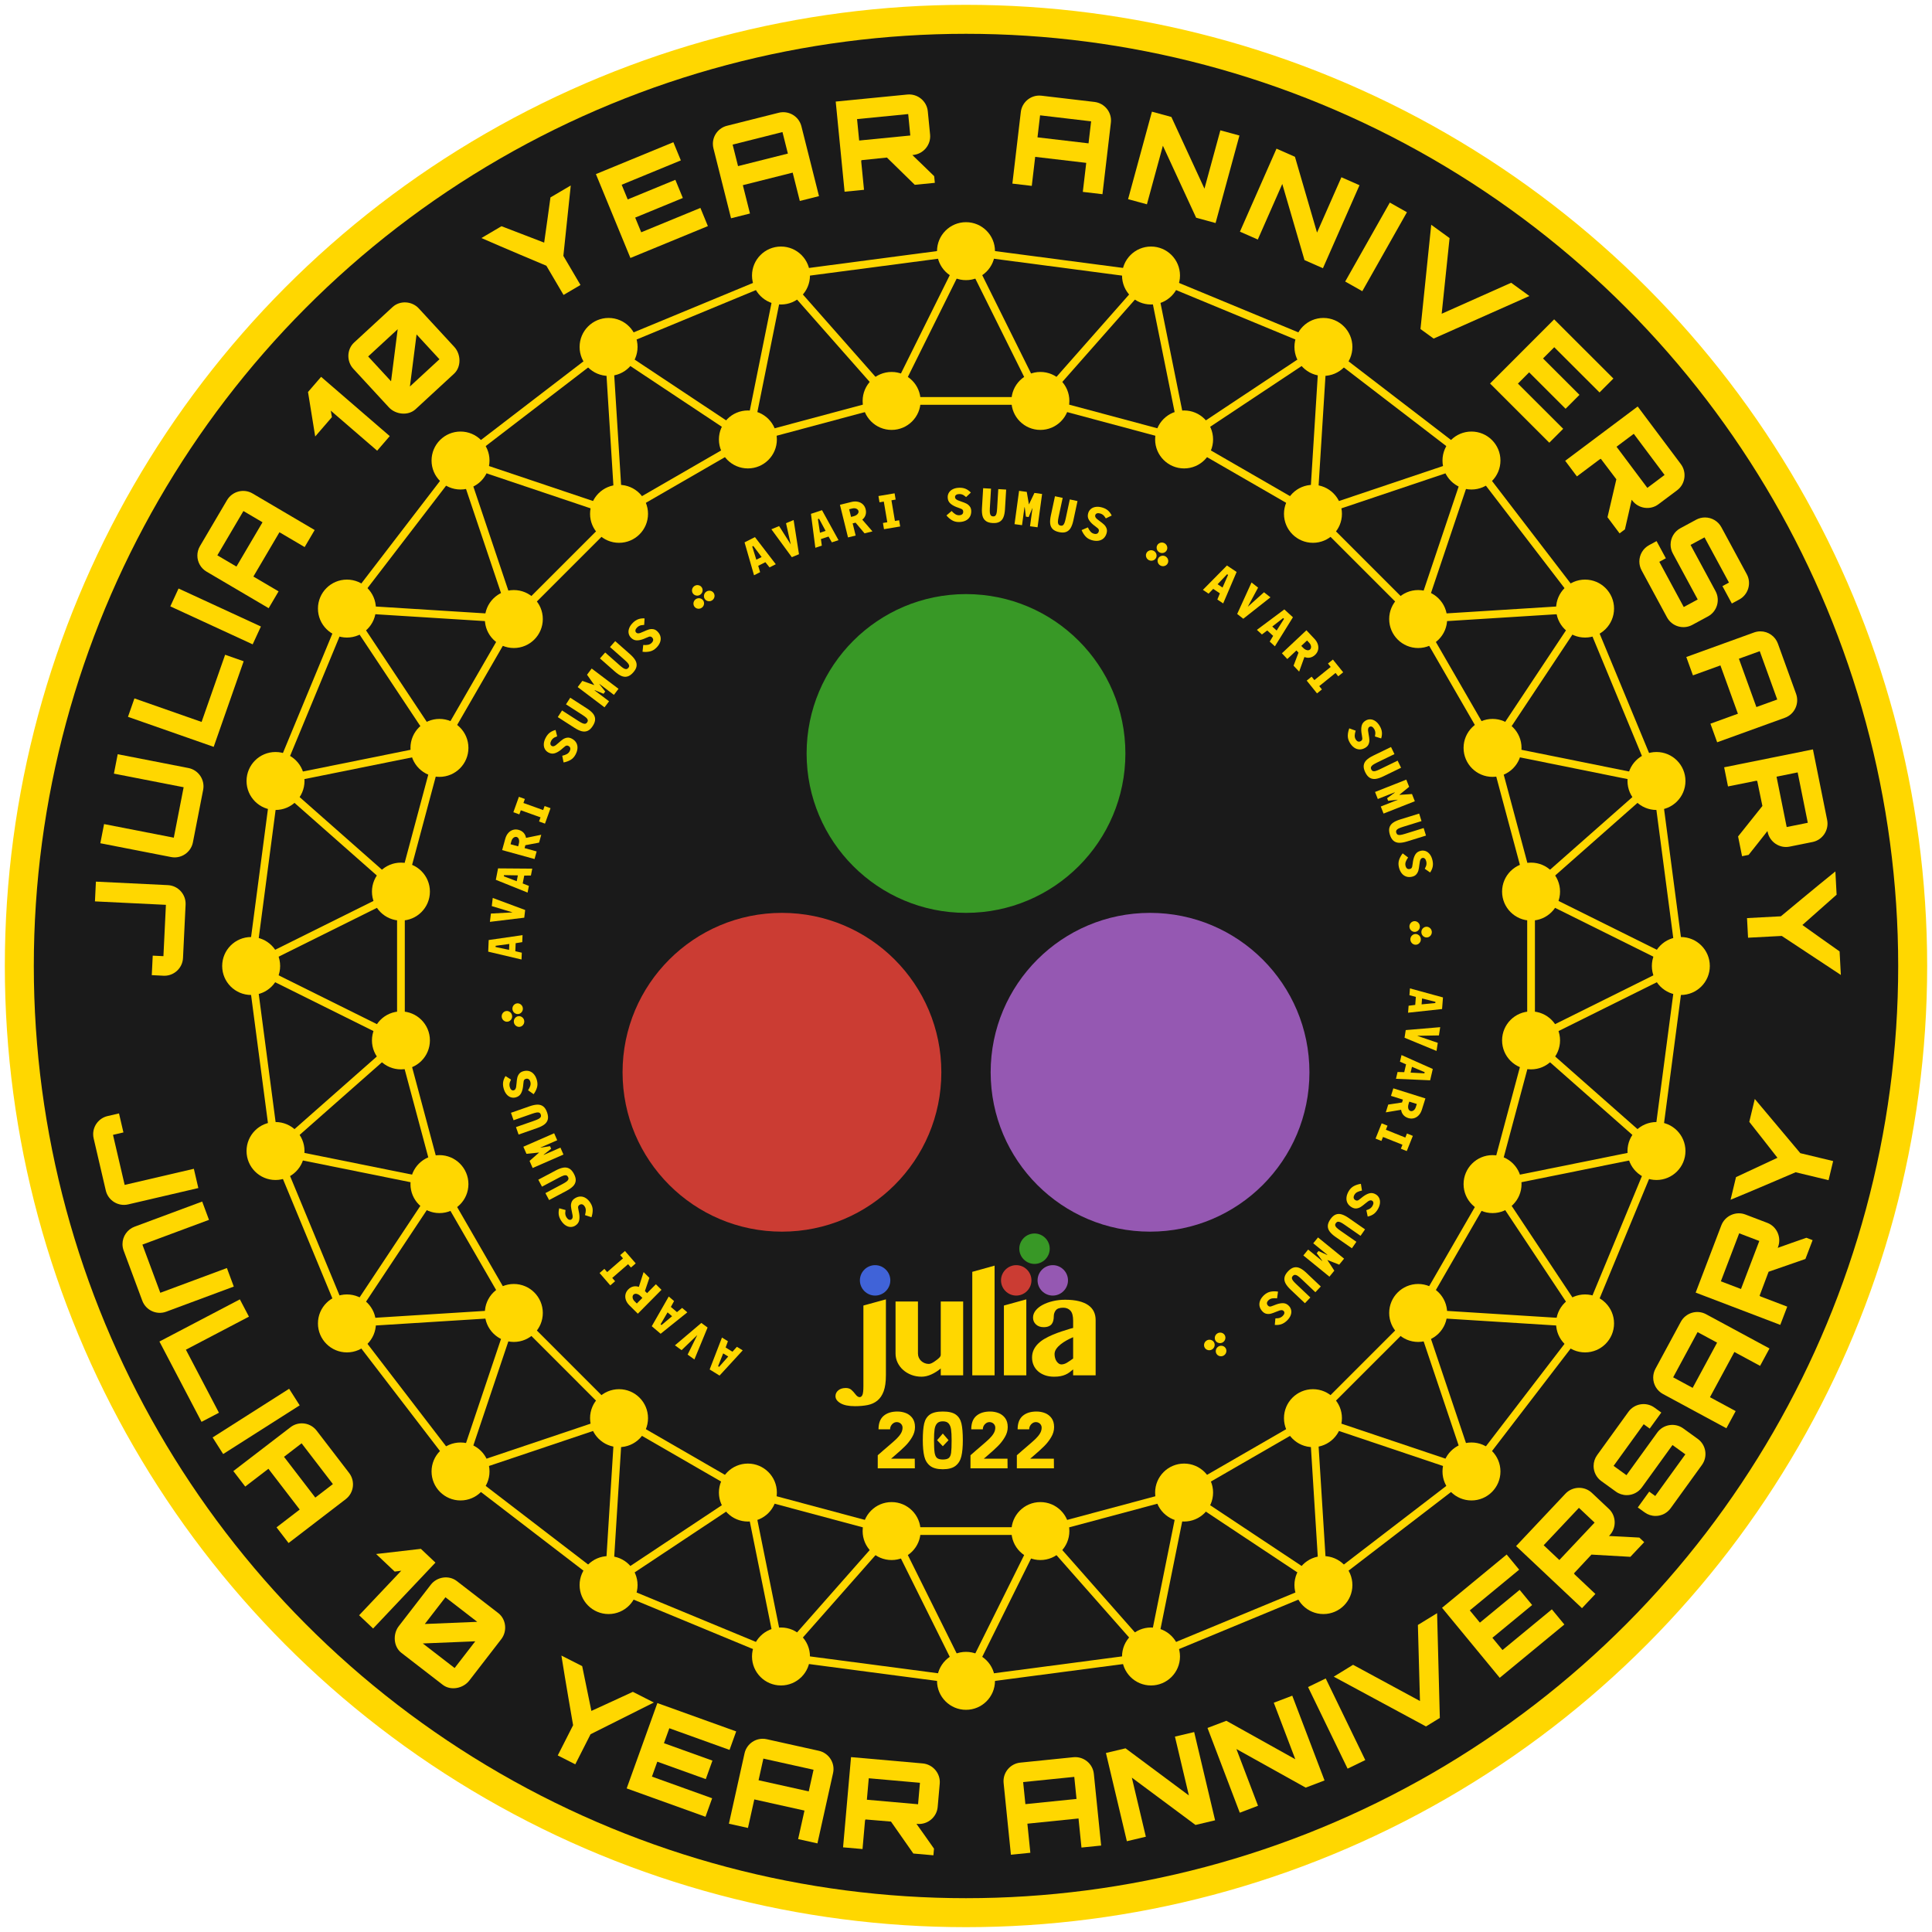 <?xml version="1.0" encoding="UTF-8" standalone="no"?>
<!DOCTYPE svg PUBLIC "-//W3C//DTD SVG 1.1//EN" "http://www.w3.org/Graphics/SVG/1.1/DTD/svg11.dtd">
<svg width="100%" height="100%" viewBox="0 0 250 250" version="1.1" xmlns="http://www.w3.org/2000/svg" xmlns:xlink="http://www.w3.org/1999/xlink" xml:space="preserve" xmlns:serif="http://www.serif.com/" style="fill-rule:evenodd;clip-rule:evenodd;stroke-miterlimit:10;">
    <g transform="matrix(0.25,0,0,0.25,125,125)">
        <g transform="matrix(1,0,0,1,-500,-500)">
            <clipPath id="_clip1">
                <rect x="0" y="0" width="1000" height="1000"/>
            </clipPath>
            <g clip-path="url(#_clip1)">
                <path d="M990,500C990,675.059 896.605,836.824 745,924.352C593.395,1011.88 406.605,1011.88 255,924.352C103.395,836.824 10,675.059 10,500C10,324.941 103.395,163.176 255,75.648C406.605,-11.882 593.395,-11.882 745,75.648C896.605,163.176 990,324.941 990,500" style="fill:#ffd700;fill-rule:nonzero;"/>
                <path d="M990,500C990,675.059 896.605,836.824 745,924.352C593.395,1011.88 406.605,1011.88 255,924.352C103.395,836.824 10,675.059 10,500C10,324.941 103.395,163.176 255,75.648C406.605,-11.882 593.395,-11.882 745,75.648C896.605,163.176 990,324.941 990,500L930,500C930,653.625 848.043,795.578 715,872.39C581.957,949.203 418.043,949.203 285,872.39C151.957,795.579 70,653.626 70,500C70,346.374 151.957,204.422 285,127.61C418.043,50.797 581.957,50.797 715,127.61C848.043,204.421 930,346.374 930,500" style="fill:#1a1a1a;fill-rule:nonzero;"/>
                <path d="M990,500C990,675.059 896.605,836.824 745,924.352C593.395,1011.88 406.605,1011.88 255,924.352C103.395,836.824 10,675.059 10,500C10,324.941 103.395,163.176 255,75.648C406.605,-11.882 593.395,-11.882 745,75.648C896.605,163.176 990,324.941 990,500" style="fill:none;fill-rule:nonzero;stroke:#ffd700;stroke-width:15px;"/>
                <path d="M857.39,595.762L820.43,685M857.39,595.762L870,500M857.39,595.762L772.543,612.891M857.39,595.762L792.477,538.504M820.43,685L761.629,761.629M820.43,685L772.543,612.89M820.43,685L734.04,679.586M761.629,761.629L685,820.429M761.629,761.629L734.039,679.586M761.629,761.629L679.586,734.039M685,820.43L595.762,857.39M685,820.43L679.586,734.04M685,820.43L612.89,772.543M595.762,857.39L500,870M595.762,857.39L612.891,772.543M595.762,857.39L538.504,792.477M500,870L404.238,857.39M500,870L538.504,792.477M500,870L461.496,792.477M404.238,857.39L315,820.43M404.238,857.39L461.496,792.477M404.238,857.39L387.109,772.543M315,820.43L238.371,761.629M315,820.43L387.11,772.543M315,820.43L320.414,734.04M238.371,761.629L179.571,685M238.371,761.629L320.414,734.039M238.371,761.629L265.961,679.586M179.57,685L142.61,595.762M179.57,685L265.96,679.586M179.57,685L227.457,612.89M142.61,595.762L130,500M142.61,595.762L227.457,612.891M142.61,595.762L207.523,538.504M130,500L142.61,404.238M130,500L207.523,538.504M130,500L207.523,461.496M142.61,404.238L179.57,315M142.61,404.238L207.523,461.496M142.61,404.238L227.457,387.109M179.57,315L238.371,238.371M179.57,315L227.457,387.11M179.57,315L265.96,320.414M238.371,238.371L315,179.571M238.371,238.371L265.961,320.414M238.371,238.371L320.414,265.961M315,179.57L404.238,142.61M315,179.57L320.414,265.96M315,179.57L387.11,227.457M404.238,142.61L500,130M404.238,142.61L387.109,227.457M404.238,142.61L461.496,207.523M500,130L595.762,142.61M500,130L461.496,207.523M500,130L538.504,207.523M595.762,142.61L685,179.57M595.762,142.61L538.504,207.523M595.762,142.61L612.891,227.457M685,179.57L761.629,238.371M685,179.57L612.89,227.457M685,179.57L679.586,265.96M761.629,238.371L820.429,315M761.629,238.371L679.586,265.961M761.629,238.371L734.039,320.414M820.43,315L857.39,404.238M820.43,315L734.04,320.414M820.43,315L772.543,387.11M857.39,404.238L870,500M857.39,404.238L772.543,387.109M857.39,404.238L792.477,461.496M870,500L792.477,461.496M870,500L792.477,538.504M772.543,612.89L734.039,679.586M772.543,612.89L792.477,538.504M734.04,679.586L679.586,734.039M679.586,734.04L612.891,772.543M612.89,772.543L538.504,792.477M538.504,792.477L461.496,792.477M461.496,792.477L387.109,772.543M387.11,772.543L320.414,734.039M320.414,734.04L265.961,679.586M265.96,679.586L227.457,612.891M227.457,612.89L207.523,538.504M207.523,538.504L207.523,461.496M207.523,461.496L227.457,387.109M227.457,387.11L265.961,320.414M265.96,320.414L320.414,265.961M320.414,265.96L387.109,227.457M387.11,227.457L461.496,207.523M461.496,207.523L538.504,207.523M538.504,207.523L612.891,227.457M612.89,227.457L679.586,265.961M679.586,265.96L734.039,320.414M734.04,320.414L772.543,387.109M772.543,387.11L792.477,461.496M792.477,461.496L792.477,538.504" style="fill:none;fill-rule:nonzero;stroke:#ffd700;stroke-width:4px;"/>
                <path d="M872.39,595.762C872.39,604.047 865.676,610.762 857.39,610.762C849.11,610.762 842.39,604.047 842.39,595.762C842.39,587.48 849.11,580.762 857.39,580.762C865.676,580.762 872.39,587.48 872.39,595.762M835.43,685C835.43,693.285 828.715,700 820.43,700C812.145,700 805.43,693.285 805.43,685C805.43,676.715 812.145,670 820.43,670C828.715,670 835.43,676.715 835.43,685M776.629,761.629C776.629,769.914 769.914,776.629 761.629,776.629C753.344,776.629 746.629,769.914 746.629,761.629C746.629,753.344 753.344,746.629 761.629,746.629C769.914,746.629 776.629,753.344 776.629,761.629M700,820.43C700,828.715 693.285,835.43 685,835.43C676.715,835.43 670,828.715 670,820.43C670,812.145 676.715,805.43 685,805.43C693.285,805.43 700,812.145 700,820.43M610.762,857.39C610.762,865.676 604.047,872.39 595.762,872.39C587.48,872.39 580.762,865.676 580.762,857.39C580.762,849.11 587.48,842.39 595.762,842.39C604.047,842.39 610.762,849.11 610.762,857.39M515,870C515,878.285 508.285,885 500,885C491.715,885 485,878.285 485,870C485,861.715 491.715,855 500,855C508.285,855 515,861.715 515,870M419.238,857.39C419.238,865.676 412.52,872.39 404.238,872.39C395.953,872.39 389.238,865.676 389.238,857.39C389.238,849.11 395.953,842.39 404.238,842.39C412.52,842.39 419.238,849.11 419.238,857.39M330,820.43C330,828.715 323.285,835.43 315,835.43C306.715,835.43 300,828.715 300,820.43C300,812.145 306.715,805.43 315,805.43C323.285,805.43 330,812.145 330,820.43M253.371,761.629C253.371,769.914 246.656,776.629 238.371,776.629C230.086,776.629 223.371,769.914 223.371,761.629C223.371,753.344 230.086,746.629 238.371,746.629C246.656,746.629 253.371,753.344 253.371,761.629M194.57,685C194.57,693.285 187.855,700 179.57,700C171.285,700 164.57,693.285 164.57,685C164.57,676.715 171.285,670 179.57,670C187.855,670 194.57,676.715 194.57,685M157.61,595.762C157.61,604.047 150.89,610.762 142.61,610.762C134.324,610.762 127.61,604.047 127.61,595.762C127.61,587.48 134.324,580.762 142.61,580.762C150.89,580.762 157.61,587.48 157.61,595.762M145,500C145,508.285 138.285,515 130,515C121.715,515 115,508.285 115,500C115,491.715 121.715,485 130,485C138.285,485 145,491.715 145,500M157.61,404.238C157.61,412.52 150.89,419.238 142.61,419.238C134.324,419.238 127.61,412.52 127.61,404.238C127.61,395.953 134.324,389.238 142.61,389.238C150.89,389.238 157.61,395.953 157.61,404.238M194.57,315C194.57,323.285 187.855,330 179.57,330C171.285,330 164.57,323.285 164.57,315C164.57,306.715 171.285,300 179.57,300C187.855,300 194.57,306.715 194.57,315M253.371,238.371C253.371,246.656 246.656,253.371 238.371,253.371C230.086,253.371 223.371,246.656 223.371,238.371C223.371,230.086 230.086,223.371 238.371,223.371C246.656,223.371 253.371,230.086 253.371,238.371M330,179.57C330,187.855 323.285,194.57 315,194.57C306.715,194.57 300,187.855 300,179.57C300,171.285 306.715,164.57 315,164.57C323.285,164.57 330,171.285 330,179.57M419.238,142.61C419.238,150.89 412.52,157.61 404.238,157.61C395.953,157.61 389.238,150.89 389.238,142.61C389.238,134.324 395.953,127.61 404.238,127.61C412.52,127.61 419.238,134.324 419.238,142.61M515,130C515,138.285 508.285,145 500,145C491.715,145 485,138.285 485,130C485,121.715 491.715,115 500,115C508.285,115 515,121.715 515,130M610.762,142.61C610.762,150.89 604.047,157.61 595.762,157.61C587.48,157.61 580.762,150.89 580.762,142.61C580.762,134.324 587.48,127.61 595.762,127.61C604.047,127.61 610.762,134.324 610.762,142.61M700,179.57C700,187.855 693.285,194.57 685,194.57C676.715,194.57 670,187.855 670,179.57C670,171.285 676.715,164.57 685,164.57C693.285,164.57 700,171.285 700,179.57M776.629,238.371C776.629,246.656 769.914,253.371 761.629,253.371C753.344,253.371 746.629,246.656 746.629,238.371C746.629,230.086 753.344,223.371 761.629,223.371C769.914,223.371 776.629,230.086 776.629,238.371M835.43,315C835.43,323.285 828.715,330 820.43,330C812.145,330 805.43,323.285 805.43,315C805.43,306.715 812.145,300 820.43,300C828.715,300 835.43,306.715 835.43,315M872.39,404.238C872.39,412.52 865.676,419.238 857.39,419.238C849.11,419.238 842.39,412.52 842.39,404.238C842.39,395.953 849.11,389.238 857.39,389.238C865.676,389.238 872.39,395.953 872.39,404.238M885,500C885,508.285 878.285,515 870,515C861.715,515 855,508.285 855,500C855,491.715 861.715,485 870,485C878.285,485 885,491.715 885,500M787.543,612.89C787.543,621.176 780.828,627.89 772.543,627.89C764.262,627.89 757.543,621.176 757.543,612.89C757.543,604.605 764.262,597.89 772.543,597.89C780.828,597.89 787.543,604.605 787.543,612.89M749.04,679.586C749.04,687.867 742.324,694.586 734.04,694.586C725.754,694.586 719.04,687.867 719.04,679.586C719.04,671.301 725.754,664.586 734.04,664.586C742.324,664.586 749.04,671.301 749.04,679.586M694.586,734.04C694.586,742.324 687.867,749.04 679.586,749.04C671.301,749.04 664.586,742.324 664.586,734.04C664.586,725.754 671.301,719.04 679.586,719.04C687.867,719.04 694.586,725.754 694.586,734.04M627.89,772.543C627.89,780.828 621.176,787.543 612.89,787.543C604.605,787.543 597.89,780.828 597.89,772.543C597.89,764.262 604.605,757.543 612.89,757.543C621.176,757.543 627.89,764.262 627.89,772.543M553.504,792.477C553.504,800.762 546.789,807.477 538.504,807.477C530.223,807.477 523.504,800.762 523.504,792.477C523.504,784.191 530.223,777.477 538.504,777.477C546.789,777.477 553.504,784.191 553.504,792.477M476.496,792.477C476.496,800.762 469.777,807.477 461.496,807.477C453.211,807.477 446.496,800.762 446.496,792.477C446.496,784.191 453.211,777.477 461.496,777.477C469.777,777.477 476.496,784.191 476.496,792.477M402.11,772.543C402.11,780.828 395.395,787.543 387.11,787.543C378.824,787.543 372.11,780.828 372.11,772.543C372.11,764.262 378.824,757.543 387.11,757.543C395.395,757.543 402.11,764.262 402.11,772.543M335.414,734.04C335.414,742.324 328.699,749.04 320.414,749.04C312.133,749.04 305.414,742.324 305.414,734.04C305.414,725.754 312.133,719.04 320.414,719.04C328.699,719.04 335.414,725.754 335.414,734.04M280.96,679.586C280.96,687.867 274.246,694.586 265.96,694.586C257.676,694.586 250.96,687.867 250.96,679.586C250.96,671.301 257.676,664.586 265.96,664.586C274.246,664.586 280.96,671.301 280.96,679.586M242.457,612.89C242.457,621.176 235.738,627.89 227.457,627.89C219.172,627.89 212.457,621.176 212.457,612.89C212.457,604.605 219.172,597.89 227.457,597.89C235.738,597.89 242.457,604.605 242.457,612.89M222.523,538.504C222.523,546.789 215.809,553.504 207.523,553.504C199.238,553.504 192.523,546.789 192.523,538.504C192.523,530.223 199.238,523.504 207.523,523.504C215.809,523.504 222.523,530.223 222.523,538.504M222.523,461.496C222.523,469.777 215.809,476.496 207.523,476.496C199.238,476.496 192.523,469.777 192.523,461.496C192.523,453.211 199.238,446.496 207.523,446.496C215.809,446.496 222.523,453.211 222.523,461.496M242.457,387.11C242.457,395.395 235.738,402.11 227.457,402.11C219.172,402.11 212.457,395.395 212.457,387.11C212.457,378.824 219.172,372.11 227.457,372.11C235.738,372.11 242.457,378.824 242.457,387.11M280.96,320.414C280.96,328.699 274.246,335.414 265.96,335.414C257.676,335.414 250.96,328.699 250.96,320.414C250.96,312.133 257.676,305.414 265.96,305.414C274.246,305.414 280.96,312.133 280.96,320.414M335.414,265.96C335.414,274.246 328.699,280.96 320.414,280.96C312.133,280.96 305.414,274.246 305.414,265.96C305.414,257.676 312.133,250.96 320.414,250.96C328.699,250.96 335.414,257.676 335.414,265.96M402.11,227.457C402.11,235.738 395.395,242.457 387.11,242.457C378.824,242.457 372.11,235.738 372.11,227.457C372.11,219.172 378.824,212.457 387.11,212.457C395.395,212.457 402.11,219.172 402.11,227.457M476.496,207.523C476.496,215.809 469.777,222.523 461.496,222.523C453.211,222.523 446.496,215.809 446.496,207.523C446.496,199.238 453.211,192.523 461.496,192.523C469.777,192.523 476.496,199.238 476.496,207.523M553.504,207.523C553.504,215.809 546.789,222.523 538.504,222.523C530.223,222.523 523.504,215.809 523.504,207.523C523.504,199.238 530.223,192.523 538.504,192.523C546.789,192.523 553.504,199.238 553.504,207.523M627.89,227.457C627.89,235.738 621.176,242.457 612.89,242.457C604.605,242.457 597.89,235.738 597.89,227.457C597.89,219.172 604.605,212.457 612.89,212.457C621.176,212.457 627.89,219.172 627.89,227.457M694.586,265.96C694.586,274.246 687.867,280.96 679.586,280.96C671.301,280.96 664.586,274.246 664.586,265.96C664.586,257.676 671.301,250.96 679.586,250.96C687.867,250.96 694.586,257.676 694.586,265.96M749.04,320.414C749.04,328.699 742.324,335.414 734.04,335.414C725.754,335.414 719.04,328.699 719.04,320.414C719.04,312.133 725.754,305.414 734.04,305.414C742.324,305.414 749.04,312.133 749.04,320.414M787.543,387.11C787.543,395.395 780.828,402.11 772.543,402.11C764.262,402.11 757.543,395.395 757.543,387.11C757.543,378.824 764.262,372.11 772.543,372.11C780.828,372.11 787.543,378.824 787.543,387.11M807.477,461.496C807.477,469.777 800.762,476.496 792.477,476.496C784.191,476.496 777.477,469.777 777.477,461.496C777.477,453.211 784.191,446.496 792.477,446.496C800.762,446.496 807.477,453.211 807.477,461.496M807.477,538.504C807.477,546.789 800.762,553.504 792.477,553.504C784.191,553.504 777.477,546.789 777.477,538.504C777.477,530.223 784.191,523.504 792.477,523.504C800.762,523.504 807.477,530.223 807.477,538.504" style="fill:#ffd700;fill-rule:nonzero;"/>
                <path d="M487.238,555C487.238,600.563 450.301,637.5 404.738,637.5C359.172,637.5 322.238,600.562 322.238,555C322.238,509.437 359.172,472.5 404.738,472.5C450.301,472.5 487.238,509.438 487.238,555" style="fill:#cb3c33;fill-rule:nonzero;"/>
                <path d="M582.5,390C582.5,435.563 545.562,472.5 500,472.5C454.437,472.5 417.5,435.562 417.5,390C417.5,344.437 454.438,307.5 500,307.5C545.563,307.5 582.5,344.438 582.5,390" style="fill:#389826;fill-rule:nonzero;"/>
                <path d="M677.762,555C677.762,600.563 640.828,637.5 595.262,637.5C549.699,637.5 512.762,600.562 512.762,555C512.762,509.437 549.699,472.5 595.262,472.5C640.828,472.5 677.762,509.438 677.762,555" style="fill:#9558b2;fill-rule:nonzero;"/>
                <path d="M458.543,711.867C458.543,715.257 458.16,717.997 457.398,720.078C456.633,722.168 455.551,723.785 454.141,724.938C452.734,726.09 451.047,726.863 449.082,727.254C447.113,727.641 444.926,727.836 442.52,727.836C439.262,727.836 436.77,727.328 435.043,726.312C433.313,725.293 432.445,724.074 432.445,722.648C432.445,721.461 432.93,720.461 433.895,719.648C434.863,718.832 436.16,718.426 437.789,718.426C439.008,718.426 439.984,718.758 440.711,719.418C441.441,720.078 442.047,720.734 442.52,721.378C443.063,722.09 443.52,722.562 443.89,722.801C444.266,723.039 444.605,723.156 444.91,723.156C445.555,723.156 446.047,722.777 446.387,722.012C446.723,721.25 446.895,719.766 446.895,717.562L446.895,675.746L458.543,672.543L458.543,711.867ZM475.133,673.66L475.133,700.57C475.133,701.32 475.277,702.023 475.566,702.684C475.852,703.344 476.25,703.914 476.762,704.387C477.282,704.87 477.884,705.257 478.539,705.531C479.219,705.821 479.949,705.965 480.73,705.965C481.61,705.965 482.613,705.469 483.832,704.617C485.762,703.262 486.934,702.332 486.934,701.234L486.934,673.66L498.531,673.66L498.531,711.867L486.934,711.867L486.934,708.305C485.459,709.561 483.815,710.605 482.051,711.406C480.321,712.188 478.641,712.578 477.016,712.578C475.117,712.578 473.352,712.262 471.723,711.637C470.098,711.007 468.672,710.152 467.453,709.067C466.245,708.003 465.267,706.704 464.578,705.25C463.882,703.789 463.525,702.189 463.535,700.57L463.535,673.66L475.133,673.66ZM514.797,711.867L503.25,711.867L503.25,658.301L514.797,655.094L514.797,711.867ZM519.621,675.747L531.219,672.543L531.219,711.867L519.62,711.867L519.621,675.747ZM555.453,692.129C554.296,692.619 553.165,693.171 552.066,693.781C550.977,694.381 549.94,695.07 548.965,695.84C548.031,696.586 547.277,697.383 546.703,698.23C546.125,699.078 545.836,699.96 545.836,700.879C545.836,701.589 545.93,702.277 546.117,702.937C546.301,703.597 546.567,704.168 546.907,704.641C547.247,705.117 547.617,705.496 548.023,705.785C548.43,706.075 548.871,706.219 549.348,706.219C550.297,706.219 551.254,705.929 552.223,705.352C553.188,704.777 554.266,704.047 555.453,703.168L555.453,692.129ZM567.098,711.867L555.453,711.867L555.453,708.813C554.84,709.331 554.212,709.831 553.57,710.313C552.96,710.77 552.273,711.168 551.508,711.508C550.684,711.867 549.822,712.131 548.938,712.297C547.988,712.484 546.871,712.578 545.582,712.578C543.82,712.578 542.234,712.324 540.828,711.816C539.418,711.305 538.223,710.609 537.242,709.726C536.268,708.861 535.495,707.793 534.977,706.598C534.453,705.398 534.187,704.082 534.187,702.656C534.187,701.199 534.469,699.879 535.027,698.688C535.595,697.493 536.371,696.408 537.317,695.484C538.333,694.498 539.469,693.643 540.699,692.941C542.037,692.17 543.421,691.483 544.844,690.883C546.354,690.243 547.891,689.666 549.449,689.153C551.02,688.635 552.597,688.135 554.179,687.653L555.453,687.348L555.453,683.582C555.453,681.141 554.984,679.41 554.055,678.395C553.121,677.375 551.875,676.867 550.313,676.867C548.48,676.867 547.211,677.309 546.496,678.187C545.786,679.07 545.43,680.141 545.43,681.395C545.43,682.096 545.353,682.796 545.2,683.48C545.065,684.122 544.798,684.729 544.414,685.262C544.039,685.77 543.508,686.176 542.809,686.48C542.117,686.785 541.242,686.941 540.191,686.941C538.562,686.941 537.242,686.473 536.223,685.539C535.207,684.605 534.699,683.429 534.699,682.004C534.699,680.684 535.145,679.454 536.043,678.316C536.945,677.18 538.156,676.203 539.683,675.395C541.207,674.578 542.973,673.934 544.973,673.461C546.973,672.984 549.093,672.746 551.328,672.746C554.078,672.746 556.445,672.992 558.43,673.484C560.41,673.977 562.047,674.68 563.336,675.594C564.625,676.512 565.574,677.614 566.184,678.902C566.797,680.192 567.098,681.632 567.098,683.227L567.098,711.867Z" style="fill:#ffd700;fill-rule:nonzero;"/>
                <path d="M460.828,662.715C460.828,662.716 460.828,662.717 460.828,662.718C460.828,667.036 457.274,670.59 452.956,670.59C452.955,670.59 452.954,670.59 452.953,670.59C448.633,670.59 445.078,667.035 445.078,662.715C445.078,658.395 448.633,654.84 452.953,654.84C457.273,654.84 460.828,658.395 460.828,662.715" style="fill:#4063d8;fill-rule:nonzero;"/>
                <path d="M543.336,646.328C543.336,650.648 539.781,654.203 535.461,654.203C531.141,654.203 527.586,650.648 527.586,646.328C527.586,646.327 527.586,646.326 527.586,646.325C527.586,642.007 531.14,638.453 535.458,638.453C535.459,638.453 535.46,638.453 535.461,638.453C539.781,638.453 543.336,642.008 543.336,646.328" style="fill:#389826;fill-rule:nonzero;"/>
                <path d="M552.793,662.715C552.793,662.716 552.793,662.717 552.793,662.718C552.793,667.036 549.239,670.59 544.921,670.59C544.92,670.59 544.919,670.59 544.918,670.59C540.598,670.59 537.043,667.035 537.043,662.715C537.043,658.395 540.598,654.84 544.918,654.84C549.238,654.84 552.793,658.395 552.793,662.715" style="fill:#9558b2;fill-rule:nonzero;"/>
                <path d="M533.875,662.715C533.875,667.035 530.32,670.59 526,670.59C525.999,670.59 525.998,670.59 525.997,670.59C521.679,670.59 518.125,667.036 518.125,662.718C518.125,662.717 518.125,662.716 518.125,662.715C518.125,658.395 521.68,654.84 526,654.84C530.32,654.84 533.875,658.395 533.875,662.715" style="fill:#cb3c33;fill-rule:nonzero;"/>
                <g>
                    <g id="a" transform="matrix(1,0,0,1,452,760)">
                        <path d="M2.32,-6.762C3.36,-7.695 4.41,-8.613 5.47,-9.52C6.532,-10.426 7.2,-11 7.481,-11.238C9.481,-12.934 10.97,-14.25 11.951,-15.191C12.931,-16.129 13.711,-17.078 14.291,-18.039C14.872,-19 15.161,-20.012 15.161,-21.079C15.161,-21.613 15.024,-22.098 14.751,-22.531C14.483,-22.96 14.107,-23.312 13.661,-23.551C13.213,-23.796 12.711,-23.923 12.201,-23.921C11.575,-23.921 10.993,-23.75 10.461,-23.411C9.927,-23.071 9.505,-22.617 9.192,-22.051C8.878,-21.484 8.716,-20.847 8.72,-20.199L2.72,-20.199C2.72,-23.332 3.599,-25.649 5.353,-27.149C7.106,-28.649 9.481,-29.399 12.481,-29.399C14.041,-29.399 15.513,-29.129 16.891,-28.589C18.252,-28.063 19.43,-27.153 20.282,-25.969C21.162,-24.762 21.602,-23.215 21.602,-21.32C21.602,-19.547 21.095,-17.809 20.079,-16.102C19.083,-14.413 17.874,-12.86 16.481,-11.48C15.095,-10.105 13.341,-8.512 11.22,-6.7C10.833,-6.379 10.173,-5.812 9.24,-5L21.48,-5L21.52,0L2.32,0L2.32,-6.762Z" style="fill:#ffd700;fill-rule:nonzero;"/>
                    </g>
                    <g id="b" transform="matrix(1,0,0,1,476,760)">
                        <path d="M12,0.48C9.094,0.48 6.89,-0.113 5.39,-1.3C3.89,-2.488 2.89,-4.14 2.39,-6.262C1.89,-8.379 1.64,-11.148 1.64,-14.559C1.64,-18.266 1.879,-21.145 2.36,-23.191C2.84,-25.238 3.82,-26.785 5.3,-27.828C6.781,-28.875 9.012,-29.398 12,-29.398C14.988,-29.398 17.219,-28.875 18.7,-27.828C20.18,-26.781 21.16,-25.238 21.64,-23.191C22.121,-21.145 22.36,-18.266 22.36,-14.559C22.36,-11.145 22.11,-8.379 21.61,-6.262C21.11,-4.141 20.11,-2.488 18.61,-1.301C17.11,-0.113 14.905,0.48 12,0.48ZM7.441,-14.559C7.441,-11.641 7.543,-9.508 7.75,-8.16C7.957,-6.812 8.375,-5.875 9,-5.352C9.625,-4.824 10.625,-4.559 12,-4.559C13.453,-4.559 14.488,-4.824 15.11,-5.352C15.73,-5.879 16.125,-6.789 16.3,-8.09C16.473,-9.39 16.559,-11.547 16.559,-14.559C16.559,-16.961 16.461,-18.829 16.262,-20.172C16.062,-21.512 15.632,-22.535 14.98,-23.25C14.328,-23.965 13.332,-24.32 12,-24.32C10.668,-24.32 9.672,-23.965 9.02,-23.25C8.367,-22.535 7.941,-21.512 7.738,-20.172C7.539,-18.832 7.441,-16.961 7.441,-14.559ZM12,-18L14.96,-14.559L12,-11.44L9.04,-14.56L12,-18Z" style="fill:#ffd700;fill-rule:nonzero;"/>
                    </g>
                    <g id="a1" serif:id="a" transform="matrix(1,0,0,1,500,760)">
                        <path d="M2.32,-6.762C3.36,-7.695 4.41,-8.613 5.47,-9.52C6.532,-10.426 7.2,-11 7.481,-11.238C9.481,-12.934 10.97,-14.25 11.951,-15.191C12.931,-16.129 13.711,-17.078 14.291,-18.039C14.872,-19 15.161,-20.012 15.161,-21.079C15.161,-21.613 15.024,-22.098 14.751,-22.531C14.483,-22.96 14.107,-23.312 13.661,-23.551C13.213,-23.796 12.711,-23.923 12.201,-23.921C11.575,-23.921 10.993,-23.75 10.461,-23.411C9.927,-23.071 9.505,-22.617 9.192,-22.051C8.878,-21.484 8.716,-20.847 8.72,-20.199L2.72,-20.199C2.72,-23.332 3.599,-25.649 5.353,-27.149C7.106,-28.649 9.481,-29.399 12.481,-29.399C14.041,-29.399 15.513,-29.129 16.891,-28.589C18.252,-28.063 19.43,-27.153 20.282,-25.969C21.162,-24.762 21.602,-23.215 21.602,-21.32C21.602,-19.547 21.095,-17.809 20.079,-16.102C19.083,-14.413 17.874,-12.86 16.481,-11.48C15.095,-10.105 13.341,-8.512 11.22,-6.7C10.833,-6.379 10.173,-5.812 9.24,-5L21.48,-5L21.52,0L2.32,0L2.32,-6.762Z" style="fill:#ffd700;fill-rule:nonzero;"/>
                    </g>
                    <g id="a2" serif:id="a" transform="matrix(1,0,0,1,524,760)">
                        <path d="M2.32,-6.762C3.36,-7.695 4.41,-8.613 5.47,-9.52C6.532,-10.426 7.2,-11 7.481,-11.238C9.481,-12.934 10.97,-14.25 11.951,-15.191C12.931,-16.129 13.711,-17.078 14.291,-18.039C14.872,-19 15.161,-20.012 15.161,-21.079C15.161,-21.613 15.024,-22.098 14.751,-22.531C14.483,-22.96 14.107,-23.312 13.661,-23.551C13.213,-23.796 12.711,-23.923 12.201,-23.921C11.575,-23.921 10.993,-23.75 10.461,-23.411C9.927,-23.071 9.505,-22.617 9.192,-22.051C8.878,-21.484 8.716,-20.847 8.72,-20.199L2.72,-20.199C2.72,-23.332 3.599,-25.649 5.353,-27.149C7.106,-28.649 9.481,-29.399 12.481,-29.399C14.041,-29.399 15.513,-29.129 16.891,-28.589C18.252,-28.063 19.43,-27.153 20.282,-25.969C21.162,-24.762 21.602,-23.215 21.602,-21.32C21.602,-19.547 21.095,-17.809 20.079,-16.102C19.083,-14.413 17.874,-12.86 16.481,-11.48C15.095,-10.105 13.341,-8.512 11.22,-6.7C10.833,-6.379 10.173,-5.812 9.24,-5L21.48,-5L21.52,0L2.32,0L2.32,-6.762Z" style="fill:#ffd700;fill-rule:nonzero;"/>
                    </g>
                </g>
                <g id="c" transform="matrix(1,0,0,1,385.18,699.419)">
                    <path d="M-12.742,12.578L-17.867,9.41L-11.492,-7.105L-8.41,-5.2L-9.598,-1.958L-6.066,0.227L-3.758,-2.32L-0.754,-0.47L-12.742,12.578ZM-10.867,1.098L-13.5,7.734L-12.973,8.063L-8.253,2.715L-10.867,1.098Z" style="fill:#ffd700;fill-rule:nonzero;"/>
                </g>
                <g id="d" transform="matrix(1,0,0,1,370.436,690.171)">
                    <path d="M-11.02,13.5L-14.512,10.957L-9.535,0.863L-17.652,8.668L-21.086,6.168L-7.43,-5.41L-4.191,-3.05L-11.02,13.5Z" style="fill:#ffd700;fill-rule:nonzero;"/>
                </g>
                <g id="e" transform="matrix(1,0,0,1,356.433,679.835)">
                    <path d="M-14.492,10.516L-19.082,6.609L-10.289,-8.758L-7.531,-6.406L-9.195,-3.379L-6.031,-0.687L-3.363,-2.863L-0.676,-0.574L-14.492,10.516ZM-10.906,-0.551L-14.512,5.613L-14.039,6.016L-8.566,1.437L-10.906,-0.551Z" style="fill:#ffd700;fill-rule:nonzero;"/>
                </g>
                <g id="f" transform="matrix(1,0,0,1,343.252,668.469)">
                    <path d="M-13.113,11.5L-17.461,7.195C-18.332,6.332 -18.941,5.406 -19.289,4.415C-19.637,3.422 -19.703,2.449 -19.496,1.496C-19.289,0.543 -18.813,-0.312 -18.063,-1.07C-17.289,-1.848 -16.433,-2.348 -15.484,-2.57C-14.539,-2.793 -13.57,-2.727 -12.578,-2.375L-10.128,-10.031L-7.128,-7.059L-9.438,-0.227L-8.328,0.871L-3.77,-3.734L-0.87,-0.864L-13.113,11.5ZM-11.613,2.48C-12.109,1.992 -12.598,1.64 -13.082,1.434C-13.566,1.223 -14.004,1.141 -14.398,1.184C-14.764,1.215 -15.108,1.374 -15.368,1.633C-15.618,1.883 -15.766,2.203 -15.82,2.586C-15.875,2.973 -15.82,3.379 -15.66,3.813C-15.496,4.243 -15.223,4.648 -14.844,5.027L-13.633,6.227L-10.762,3.328L-11.613,2.48Z" style="fill:#ffd700;fill-rule:nonzero;"/>
                </g>
                <g id="g" transform="matrix(1,0,0,1,330.967,656.14)">
                    <path d="M-4.383,-0.074L-5.879,-1.797L-14.074,5.313L-12.594,7.016L-15.078,9.172L-20.628,2.77L-18.145,0.617L-16.699,2.285L-8.504,-4.825L-9.949,-6.492L-7.484,-8.629L-1.918,-2.211L-4.383,-0.074Z" style="fill:#ffd700;fill-rule:nonzero;"/>
                </g>
                <g id="i" transform="matrix(1,0,0,1,309.364,628.879)">
                    <path d="M-6.574,0.063C-6.297,-0.907 -6.16,-1.747 -6.16,-2.453C-6.164,-3.16 -6.34,-3.793 -6.691,-4.348C-7.078,-4.965 -7.504,-5.344 -7.969,-5.492C-8.429,-5.641 -8.91,-5.559 -9.41,-5.242C-9.723,-5.043 -9.93,-4.82 -10.031,-4.57C-10.136,-4.309 -10.174,-4.026 -10.141,-3.746C-10.109,-3.441 -10.031,-2.996 -9.906,-2.402C-9.789,-1.859 -9.687,-1.348 -9.602,-0.863C-9.355,0.602 -9.363,1.859 -9.617,2.914C-9.875,3.973 -10.527,4.828 -11.574,5.492C-12.309,5.969 -13.171,6.215 -14.047,6.199C-14.922,6.184 -15.789,5.899 -16.648,5.336C-17.508,4.777 -18.285,3.946 -18.98,2.844C-19.621,1.828 -20.012,0.82 -20.156,-0.187C-20.301,-1.195 -20.215,-2.289 -19.902,-3.469L-16.641,-2.579C-16.731,-2.012 -16.781,-1.531 -16.793,-1.133C-16.808,-0.733 -16.765,-0.333 -16.664,0.055C-16.562,0.449 -16.379,0.852 -16.117,1.265C-15.75,1.848 -15.344,2.227 -14.898,2.41C-14.482,2.595 -13.998,2.552 -13.621,2.297C-13.301,2.097 -13.101,1.812 -13.02,1.441C-12.934,1.074 -12.926,0.664 -12.988,0.219C-13.084,-0.386 -13.2,-0.988 -13.336,-1.586C-13.594,-2.699 -13.754,-3.641 -13.824,-4.406C-13.89,-5.184 -13.78,-5.967 -13.5,-6.696C-13.219,-7.457 -12.656,-8.102 -11.812,-8.636C-10.824,-9.262 -9.836,-9.57 -8.848,-9.563C-7.859,-9.559 -6.93,-9.266 -6.051,-8.683C-5.171,-8.102 -4.395,-7.273 -3.715,-6.199C-2.973,-5.019 -2.594,-3.816 -2.585,-2.589C-2.578,-1.359 -2.785,-0.113 -3.219,1.152L-6.574,0.063Z" style="fill:#ffd700;fill-rule:nonzero;"/>
                </g>
                <g id="j" transform="matrix(1,0,0,1,300.169,614.102)">
                    <path d="M-3.098,-6.508C-2.387,-5.164 -2.082,-3.973 -2.188,-2.934C-2.293,-1.894 -2.742,-0.964 -3.531,-0.144C-4.324,0.68 -5.449,1.476 -6.902,2.246L-15.957,7.046L-17.867,3.446L-8.984,-1.266C-8.074,-1.75 -7.379,-2.18 -6.898,-2.546C-6.422,-2.918 -6.121,-3.293 -5.996,-3.672C-5.871,-4.051 -5.93,-4.472 -6.172,-4.93C-6.414,-5.383 -6.722,-5.66 -7.102,-5.758C-7.48,-5.855 -7.949,-5.808 -8.516,-5.618C-9.078,-5.426 -9.824,-5.086 -10.75,-4.598L-19.633,0.113L-21.547,-3.488L-12.492,-8.289C-11.035,-9.063 -9.742,-9.543 -8.617,-9.734C-7.492,-9.922 -6.469,-9.77 -5.547,-9.27C-4.625,-8.77 -3.809,-7.852 -3.097,-6.508L-3.098,-6.508Z" style="fill:#ffd700;fill-rule:nonzero;"/>
                </g>
                <g id="k" transform="matrix(1,0,0,1,292.116,598.672)">
                    <path d="M-16.414,5.887L-18.02,2.215L-13.055,-2.129L-19.625,-1.457L-21.23,-5.129L-5.285,-12.098L-3.707,-8.488L-12.09,-4.828L-12.398,-4.758L-12.16,-4.664L-7.422,-5.414L-6.832,-4.074L-10.605,-1.102L-10.691,-0.855L-10.418,-1.004L-2.035,-4.664L-0.473,-1.078L-16.414,5.887Z" style="fill:#ffd700;fill-rule:nonzero;"/>
                </g>
                <g id="l" transform="matrix(1,0,0,1,285.253,582.678)">
                    <path d="M-2.082,-6.898C-1.578,-5.465 -1.461,-4.242 -1.719,-3.23C-1.98,-2.219 -2.566,-1.367 -3.473,-0.676C-4.379,0.02 -5.609,0.637 -7.164,1.18L-16.836,4.563L-18.184,0.71L-8.691,-2.606C-7.715,-2.946 -6.965,-3.266 -6.437,-3.56C-5.91,-3.856 -5.555,-4.18 -5.375,-4.536C-5.191,-4.892 -5.187,-5.313 -5.359,-5.806C-5.527,-6.29 -5.793,-6.606 -6.152,-6.763C-6.512,-6.915 -6.984,-6.943 -7.57,-6.837C-8.156,-6.735 -8.945,-6.509 -9.934,-6.165L-19.426,-2.849L-20.773,-6.7L-11.098,-10.08C-9.543,-10.622 -8.195,-10.903 -7.051,-10.923C-5.911,-10.938 -4.921,-10.633 -4.086,-10.001C-3.25,-9.368 -2.582,-8.337 -2.082,-6.899L-2.082,-6.898Z" style="fill:#ffd700;fill-rule:nonzero;"/>
                </g>
                <g id="m" transform="matrix(1,0,0,1,279.619,566.211)">
                    <path d="M-6.293,-1.898C-5.738,-2.742 -5.359,-3.5 -5.148,-4.18C-4.941,-4.855 -4.922,-5.512 -5.09,-6.145C-5.277,-6.848 -5.57,-7.34 -5.969,-7.617C-6.367,-7.898 -6.852,-7.961 -7.422,-7.809C-7.777,-7.715 -8.043,-7.562 -8.215,-7.355C-8.387,-7.148 -8.504,-6.895 -8.566,-6.598C-8.625,-6.301 -8.684,-5.848 -8.738,-5.246C-8.789,-4.696 -8.848,-4.176 -8.906,-3.687C-9.109,-2.215 -9.492,-1.016 -10.051,-0.082C-10.609,0.848 -11.488,1.473 -12.687,1.793C-13.529,2.028 -14.423,2.008 -15.254,1.734C-16.086,1.457 -16.828,0.926 -17.48,0.133C-18.137,-0.657 -18.629,-1.68 -18.965,-2.941C-19.273,-4.101 -19.348,-5.184 -19.184,-6.188C-19.024,-7.191 -18.617,-8.211 -17.964,-9.242L-15.117,-7.418C-15.371,-6.906 -15.562,-6.461 -15.695,-6.086C-15.828,-5.709 -15.904,-5.314 -15.922,-4.914C-15.942,-4.508 -15.887,-4.066 -15.762,-3.598C-15.586,-2.934 -15.312,-2.445 -14.942,-2.141C-14.57,-1.832 -14.148,-1.742 -13.687,-1.863C-13.324,-1.961 -13.047,-2.176 -12.855,-2.503C-12.668,-2.832 -12.535,-3.219 -12.465,-3.664C-12.395,-4.109 -12.325,-4.714 -12.254,-5.488C-12.168,-6.628 -12.047,-7.574 -11.883,-8.324C-11.719,-9.078 -11.387,-9.774 -10.895,-10.414C-10.398,-11.054 -9.668,-11.508 -8.699,-11.762C-7.57,-12.062 -6.535,-12.066 -5.598,-11.766C-4.656,-11.465 -3.852,-10.906 -3.188,-10.09C-2.523,-9.273 -2.028,-8.254 -1.699,-7.023C-1.339,-5.68 -1.339,-4.418 -1.695,-3.243C-2.073,-2.026 -2.655,-0.881 -3.415,0.142L-6.293,-1.898Z" style="fill:#ffd700;fill-rule:nonzero;"/>
                </g>
                <g id="o" transform="matrix(1,0,0,1,272.157,532.237)">
                    <path d="M-7.082,-6.465C-7.027,-5.965 -7.098,-5.492 -7.297,-5.043C-7.486,-4.602 -7.786,-4.217 -8.168,-3.926C-8.547,-3.633 -9.001,-3.452 -9.477,-3.402C-9.951,-3.346 -10.432,-3.426 -10.863,-3.632C-11.759,-4.041 -12.374,-4.896 -12.477,-5.875C-12.531,-6.375 -12.461,-6.852 -12.262,-7.297C-12.066,-7.747 -11.777,-8.117 -11.391,-8.414C-11.012,-8.707 -10.558,-8.888 -10.082,-8.938C-9.598,-8.992 -9.132,-8.914 -8.695,-8.711C-8.254,-8.504 -7.887,-8.203 -7.598,-7.809C-7.308,-7.414 -7.137,-6.969 -7.082,-6.465ZM-3.195,-0.735C-3.68,-0.684 -4.145,-0.758 -4.585,-0.965C-5.021,-1.165 -5.399,-1.474 -5.68,-1.863C-5.968,-2.257 -6.146,-2.721 -6.195,-3.207C-6.25,-3.707 -6.18,-4.184 -5.985,-4.633C-5.785,-5.078 -5.496,-5.453 -5.109,-5.746C-4.723,-6.043 -4.289,-6.219 -3.801,-6.27C-3.316,-6.324 -2.855,-6.246 -2.414,-6.043C-1.979,-5.842 -1.602,-5.533 -1.32,-5.145C-1.031,-4.75 -0.86,-4.301 -0.805,-3.801C-0.747,-3.315 -0.82,-2.823 -1.015,-2.375C-1.211,-1.925 -1.504,-1.555 -1.887,-1.258C-2.267,-0.967 -2.719,-0.786 -3.195,-0.734L-3.195,-0.735ZM-3.922,-7.367C-4.406,-7.317 -4.872,-7.391 -5.312,-7.597C-5.748,-7.797 -6.125,-8.107 -6.406,-8.497C-6.695,-8.891 -6.873,-9.354 -6.922,-9.84C-7.034,-10.818 -6.62,-11.785 -5.836,-12.38C-5.449,-12.676 -5.016,-12.852 -4.531,-12.902C-4.056,-12.957 -3.574,-12.879 -3.141,-12.676C-2.699,-12.469 -2.336,-12.172 -2.047,-11.773C-1.757,-11.379 -1.586,-10.933 -1.531,-10.43C-1.419,-9.452 -1.833,-8.485 -2.617,-7.89C-3.004,-7.594 -3.437,-7.422 -3.922,-7.367Z" style="fill:#ffd700;fill-rule:nonzero;"/>
                </g>
                <g id="q" transform="matrix(1,0,0,1,269.901,497.526)">
                    <path d="M-17.207,-4.953L-16.953,-10.969L0.567,-13.5L0.413,-9.879L-2.997,-9.324L-3.169,-5.18L0.187,-4.41L0.039,-0.887L-17.207,-4.953ZM-6.277,-8.937L-13.355,-7.984L-13.383,-7.359L-6.406,-5.867L-6.277,-8.937Z" style="fill:#ffd700;fill-rule:nonzero;"/>
                </g>
                <g id="r" transform="matrix(1,0,0,1,270.746,480.143)">
                    <path d="M-17.168,-2.996L-16.66,-7.286L-5.422,-7.891L-16.203,-11.148L-15.703,-15.368L1.078,-9.128L0.609,-5.148L-17.168,-2.996Z" style="fill:#ffd700;fill-rule:nonzero;"/>
                </g>
                <g id="s" transform="matrix(1,0,0,1,272.902,462.872)">
                    <path d="M-16.266,-7.488L-15.106,-13.398L2.598,-13.262L1.898,-9.703L-1.555,-9.672L-2.352,-5.598L0.848,-4.332L0.172,-0.872L-16.266,-7.488ZM-4.859,-9.781L-12,-9.906L-12.121,-9.293L-5.449,-6.766L-4.859,-9.781Z" style="fill:#ffd700;fill-rule:nonzero;"/>
                </g>
                <g id="t" transform="matrix(1,0,0,1,276.358,445.814)">
                    <path d="M-16.45,-5.805L-14.824,-11.703C-14.496,-12.883 -13.988,-13.867 -13.293,-14.656C-12.598,-15.446 -11.785,-15.98 -10.852,-16.266C-9.918,-16.551 -8.937,-16.555 -7.91,-16.273C-6.855,-15.98 -6,-15.477 -5.34,-14.762C-4.684,-14.043 -4.266,-13.168 -4.086,-12.129L3.789,-13.742L2.668,-9.672L-4.422,-8.34L-4.836,-6.836L1.41,-5.113L0.324,-1.18L-16.45,-5.805ZM-7.852,-8.91C-7.664,-9.582 -7.602,-10.18 -7.652,-10.707C-7.707,-11.23 -7.852,-11.652 -8.082,-11.977C-8.312,-12.297 -8.602,-12.504 -8.949,-12.597C-9.299,-12.69 -9.67,-12.666 -10.004,-12.527C-10.364,-12.387 -10.695,-12.141 -10.992,-11.785C-11.289,-11.434 -11.508,-10.996 -11.648,-10.48L-12.102,-8.84L-8.168,-7.754L-7.852,-8.91Z" style="fill:#ffd700;fill-rule:nonzero;"/>
                </g>
                <g id="u" transform="matrix(1,0,0,1,281.093,429.067)">
                    <path d="M-2.082,-3.86L-1.312,-6.004L-11.523,-9.668L-12.285,-7.547L-15.379,-8.657L-12.516,-16.633L-9.422,-15.52L-10.168,-13.441L0.043,-9.777L0.789,-11.855L3.859,-10.754L0.989,-2.754L-2.082,-3.86Z" style="fill:#ffd700;fill-rule:nonzero;"/>
                </g>
                <g id="w" transform="matrix(1,0,0,1,294.286,396.882)">
                    <path d="M-3.273,-5.7C-2.293,-5.934 -1.493,-6.227 -0.879,-6.574C-0.291,-6.894 0.193,-7.375 0.516,-7.961C0.863,-8.601 0.984,-9.161 0.886,-9.637C0.789,-10.113 0.48,-10.492 -0.039,-10.773C-0.363,-10.949 -0.656,-11.02 -0.926,-10.984C-1.206,-10.949 -1.472,-10.843 -1.699,-10.676C-1.949,-10.5 -2.301,-10.215 -2.754,-9.812C-3.172,-9.445 -3.566,-9.105 -3.945,-8.793C-5.105,-7.863 -6.207,-7.253 -7.25,-6.961C-8.297,-6.668 -9.367,-6.812 -10.457,-7.402C-11.231,-7.81 -11.866,-8.44 -12.281,-9.211C-12.699,-9.981 -12.871,-10.879 -12.805,-11.902C-12.738,-12.926 -12.395,-14.012 -11.773,-15.156C-11.203,-16.211 -10.512,-17.051 -9.707,-17.668C-8.898,-18.285 -7.902,-18.746 -6.719,-19.055L-5.902,-15.773C-6.437,-15.57 -6.882,-15.379 -7.234,-15.199C-7.59,-15.015 -7.917,-14.781 -8.207,-14.504C-8.522,-14.189 -8.789,-13.828 -8.997,-13.434C-9.324,-12.828 -9.457,-12.289 -9.395,-11.809C-9.335,-11.332 -9.094,-10.98 -8.672,-10.75C-8.344,-10.57 -7.996,-10.535 -7.632,-10.645C-7.27,-10.754 -6.91,-10.945 -6.551,-11.219C-6.191,-11.492 -5.723,-11.887 -5.145,-12.402C-4.301,-13.172 -3.563,-13.777 -2.925,-14.211C-2.28,-14.649 -1.544,-14.936 -0.773,-15.051C0.027,-15.176 0.867,-15.004 1.747,-14.527C2.773,-13.973 3.527,-13.262 4.007,-12.398C4.484,-11.535 4.687,-10.578 4.609,-9.528C4.531,-8.477 4.191,-7.391 3.586,-6.273C2.922,-5.051 2.059,-4.133 0.992,-3.523C-0.117,-2.898 -1.324,-2.465 -2.578,-2.243L-3.273,-5.7Z" style="fill:#ffd700;fill-rule:nonzero;"/>
                </g>
                <g id="x" transform="matrix(1,0,0,1,302.668,381.629)">
                    <path d="M4.156,-5.887C3.336,-4.609 2.446,-3.762 1.488,-3.344C0.531,-2.93 -0.5,-2.864 -1.605,-3.152C-2.711,-3.437 -3.953,-4.027 -5.34,-4.918L-13.957,-10.461L-11.75,-13.895L-3.293,-8.453C-2.426,-7.895 -1.715,-7.5 -1.156,-7.266C-0.598,-7.031 -0.125,-6.949 0.27,-7.027C0.66,-7.102 0.996,-7.359 1.277,-7.797C1.555,-8.227 1.645,-8.633 1.543,-9.007C1.445,-9.387 1.172,-9.777 0.73,-10.176C0.29,-10.574 -0.375,-11.055 -1.254,-11.621L-9.714,-17.062L-7.508,-20.496L1.113,-14.949C2.5,-14.059 3.551,-13.168 4.266,-12.281C4.984,-11.391 5.352,-10.421 5.367,-9.375C5.383,-8.328 4.98,-7.165 4.157,-5.887L4.156,-5.887Z" style="fill:#ffd700;fill-rule:nonzero;"/>
                </g>
                <g id="y" transform="matrix(1,0,0,1,312.179,367.053)">
                    <path d="M-13.172,-11.43L-10.754,-14.629L-4.539,-12.426L-8.336,-17.824L-5.922,-21.024L7.961,-10.53L5.586,-7.39L-1.707,-12.901L-1.922,-13.14L-1.887,-12.886L1.09,-9.12L0.207,-7.953L-4.23,-9.785L-4.488,-9.742L-4.227,-9.574L3.066,-4.06L0.711,-0.937L-13.172,-11.43Z" style="fill:#ffd700;fill-rule:nonzero;"/>
                </g>
                <g id="z" transform="matrix(1,0,0,1,322.764,353.238)">
                    <path d="M4.996,-5.191C3.992,-4.051 2.984,-3.348 1.976,-3.082C0.965,-2.816 -0.062,-2.906 -1.109,-3.355C-2.16,-3.805 -3.301,-4.578 -4.539,-5.668L-12.223,-12.445L-9.523,-15.508L-1.98,-8.855C-1.207,-8.172 -0.563,-7.672 -0.047,-7.355C0.469,-7.039 0.926,-6.891 1.324,-6.906C1.723,-6.922 2.094,-7.125 2.437,-7.516C2.777,-7.898 2.926,-8.286 2.883,-8.672C2.843,-9.062 2.633,-9.488 2.253,-9.949C1.879,-10.41 1.297,-10.984 0.512,-11.679L-7.031,-18.332L-4.332,-21.391L3.355,-14.613C4.59,-13.523 5.496,-12.484 6.07,-11.496C6.645,-10.508 6.86,-9.496 6.719,-8.457C6.579,-7.422 6.004,-6.332 4.996,-5.191Z" style="fill:#ffd700;fill-rule:nonzero;"/>
                </g>
                <g id="A" transform="matrix(1,0,0,1,334.363,340.262)">
                    <path d="M-1.426,-6.418C-0.418,-6.348 0.43,-6.387 1.121,-6.535C1.813,-6.684 2.395,-6.988 2.863,-7.445C3.387,-7.953 3.672,-8.449 3.719,-8.934C3.769,-9.418 3.586,-9.871 3.172,-10.293C2.918,-10.559 2.656,-10.715 2.391,-10.762C2.113,-10.81 1.827,-10.789 1.559,-10.699C1.269,-10.605 0.848,-10.434 0.297,-10.188C-0.211,-9.961 -0.691,-9.758 -1.148,-9.57C-2.528,-9.027 -3.762,-8.773 -4.848,-8.805C-5.934,-8.835 -6.91,-9.297 -7.773,-10.184C-8.392,-10.804 -8.812,-11.594 -8.98,-12.454C-9.148,-13.312 -9.047,-14.219 -8.676,-15.176C-8.309,-16.133 -7.656,-17.066 -6.723,-17.976C-5.863,-18.813 -4.953,-19.406 -4,-19.758C-3.043,-20.105 -1.957,-20.25 -0.734,-20.188L-0.934,-16.816C-1.504,-16.781 -1.984,-16.73 -2.379,-16.664C-2.769,-16.594 -3.145,-16.469 -3.512,-16.289C-3.906,-16.082 -4.267,-15.818 -4.582,-15.504C-5.074,-15.024 -5.363,-14.547 -5.449,-14.074C-5.535,-13.602 -5.41,-13.191 -5.074,-12.848C-4.813,-12.578 -4.492,-12.441 -4.114,-12.434C-3.734,-12.43 -3.332,-12.504 -2.91,-12.66C-2.484,-12.816 -1.922,-13.055 -1.215,-13.371C-0.18,-13.855 0.707,-14.211 1.441,-14.437C2.187,-14.663 2.975,-14.718 3.746,-14.597C4.551,-14.48 5.301,-14.063 5.996,-13.347C6.812,-12.512 7.32,-11.605 7.52,-10.641C7.719,-9.671 7.625,-8.699 7.238,-7.719C6.852,-6.742 6.203,-5.809 5.293,-4.922C4.297,-3.949 3.195,-3.332 1.996,-3.066C0.796,-2.801 -0.469,-2.75 -1.793,-2.91L-1.426,-6.418Z" style="fill:#ffd700;fill-rule:nonzero;"/>
                </g>
                <g id="C" transform="matrix(1,0,0,1,360.332,317.121)">
                    <path d="M2.168,-9.344C1.373,-8.764 0.327,-8.651 -0.574,-9.047C-1.016,-9.232 -1.396,-9.539 -1.672,-9.93C-1.953,-10.316 -2.12,-10.774 -2.152,-11.25C-2.192,-11.734 -2.109,-12.2 -1.906,-12.645C-1.703,-13.09 -1.384,-13.473 -0.984,-13.754C-0.574,-14.047 -0.129,-14.219 0.359,-14.266C0.848,-14.312 1.313,-14.242 1.762,-14.051C2.207,-13.859 2.574,-13.566 2.855,-13.168C3.141,-12.77 3.301,-12.328 3.335,-11.844C3.418,-10.864 2.973,-9.91 2.168,-9.344ZM-0.922,-3.144C-1.203,-3.532 -1.37,-3.991 -1.402,-4.469C-1.442,-4.953 -1.359,-5.418 -1.156,-5.863C-0.953,-6.308 -0.635,-6.692 -0.234,-6.973C0.564,-7.545 1.606,-7.658 2.508,-7.27C2.957,-7.078 3.32,-6.781 3.605,-6.387C3.891,-5.988 4.051,-5.547 4.085,-5.063C4.168,-4.081 3.722,-3.126 2.917,-2.559C2.522,-2.273 2.059,-2.096 1.574,-2.047C1.096,-1.998 0.613,-2.072 0.172,-2.262C-0.268,-2.449 -0.646,-2.755 -0.922,-3.145L-0.922,-3.144ZM4.504,-7.027C4.223,-7.415 4.056,-7.874 4.024,-8.352C3.941,-9.334 4.387,-10.289 5.192,-10.856C5.587,-11.142 6.05,-11.318 6.535,-11.367C7.023,-11.414 7.488,-11.344 7.937,-11.152C8.383,-10.961 8.75,-10.664 9.031,-10.266C9.316,-9.871 9.477,-9.43 9.516,-8.946C9.632,-7.435 8.508,-6.087 7,-5.93C6.523,-5.881 6.042,-5.955 5.602,-6.145C5.161,-6.332 4.781,-6.637 4.504,-7.027Z" style="fill:#ffd700;fill-rule:nonzero;"/>
                </g>
                <g id="E" transform="matrix(1,0,0,1,389.493,298.158)">
                    <path d="M-4.11,-17.43L1.266,-20.152L12.05,-6.113L8.816,-4.477L6.664,-7.176L2.964,-5.296L3.939,-2L0.792,-0.402L-4.11,-17.43ZM4.72,-9.848L0.422,-15.555L-0.133,-15.273L1.977,-8.457L4.72,-9.848Z" style="fill:#ffd700;fill-rule:nonzero;"/>
                </g>
                <g id="F" transform="matrix(1,0,0,1,405.064,290.384)">
                    <path d="M-5.793,-16.434L-1.805,-18.094L4.227,-8.594L1.785,-19.586L5.711,-21.219L8.488,-3.527L4.785,-1.988L-5.793,-16.434Z" style="fill:#ffd700;fill-rule:nonzero;"/>
                </g>
                <g id="G" transform="matrix(1,0,0,1,421.179,283.808)">
                    <path d="M-1.434,-17.848L4.289,-19.734L12.832,-4.23L9.391,-3.094L7.67,-6.09L3.728,-4.793L4.196,-1.383L0.844,-0.277L-1.434,-17.848ZM6.148,-9.028L2.762,-15.312L2.168,-15.117L3.23,-8.062L6.148,-9.028Z" style="fill:#ffd700;fill-rule:nonzero;"/>
                </g>
                <g id="H" transform="matrix(1,0,0,1,437.744,278.469)">
                    <path d="M-2.992,-17.184L2.949,-18.656C4.137,-18.949 5.242,-18.984 6.269,-18.766C7.297,-18.546 8.164,-18.102 8.871,-17.426C9.578,-16.754 10.059,-15.898 10.312,-14.867C10.578,-13.801 10.559,-12.809 10.254,-11.883C9.954,-10.961 9.391,-10.168 8.574,-9.503L13.84,-3.426L9.738,-2.41L5.105,-7.941L3.59,-7.566L5.148,-1.273L1.188,-0.293L-2.992,-17.184ZM3.926,-11.207C4.602,-11.375 5.156,-11.609 5.586,-11.914C6.02,-12.219 6.316,-12.551 6.484,-12.91C6.652,-13.27 6.691,-13.621 6.605,-13.973C6.514,-14.322 6.311,-14.632 6.027,-14.855C5.727,-15.102 5.352,-15.27 4.895,-15.355C4.441,-15.441 3.953,-15.418 3.434,-15.289L1.781,-14.879L2.761,-10.918L3.926,-11.207Z" style="fill:#ffd700;fill-rule:nonzero;"/>
                </g>
                <g id="I" transform="matrix(1,0,0,1,454.665,274.397)">
                    <path d="M2.344,-3.707L4.594,-4.086L2.789,-14.78L0.566,-14.405L0.02,-17.647L8.371,-19.057L8.918,-15.815L6.742,-15.448L8.547,-4.75L10.723,-5.117L11.266,-1.898L2.886,-0.488L2.344,-3.707Z" style="fill:#ffd700;fill-rule:nonzero;"/>
                </g>
                <g id="K" transform="matrix(1,0,0,1,489.188,270.141)">
                    <path d="M3.367,-5.645C4.051,-4.902 4.695,-4.352 5.301,-3.985C5.906,-3.617 6.539,-3.438 7.195,-3.449C7.922,-3.461 8.469,-3.625 8.835,-3.941C9.203,-4.261 9.383,-4.715 9.375,-5.309C9.367,-5.676 9.285,-5.969 9.125,-6.187C8.955,-6.412 8.732,-6.591 8.477,-6.711C8.203,-6.844 7.777,-7.008 7.207,-7.207C6.714,-7.38 6.223,-7.56 5.734,-7.747C4.36,-8.3 3.285,-8.96 2.516,-9.73C1.75,-10.5 1.356,-11.504 1.336,-12.742C1.31,-13.617 1.547,-14.48 2.016,-15.219C2.484,-15.957 3.184,-16.551 4.109,-16.992C5.035,-17.434 6.149,-17.668 7.449,-17.687C8.649,-17.707 9.719,-17.516 10.652,-17.113C11.586,-16.711 12.477,-16.07 13.324,-15.188L10.864,-12.868C10.497,-13.184 10.112,-13.478 9.711,-13.75C9.377,-13.969 9.012,-14.139 8.629,-14.254C8.2,-14.377 7.755,-14.434 7.309,-14.422C6.621,-14.41 6.086,-14.262 5.695,-13.977C5.321,-13.716 5.107,-13.28 5.129,-12.824C5.133,-12.449 5.273,-12.129 5.543,-11.867C5.816,-11.602 6.16,-11.383 6.574,-11.203C6.988,-11.027 7.563,-10.813 8.297,-10.559C9.383,-10.199 10.27,-9.852 10.957,-9.508C11.648,-9.168 12.242,-8.68 12.747,-8.043C13.247,-7.406 13.507,-6.59 13.523,-5.59C13.539,-4.422 13.289,-3.418 12.77,-2.578C12.25,-1.738 11.516,-1.094 10.563,-0.645C9.609,-0.199 8.496,0.035 7.227,0.055C5.836,0.078 4.609,-0.227 3.559,-0.86C2.504,-1.492 1.547,-2.32 0.69,-3.348L3.367,-5.645Z" style="fill:#ffd700;fill-rule:nonzero;"/>
                </g>
                <g id="L" transform="matrix(1,0,0,1,506.592,269.982)">
                    <path d="M7.168,0.742C5.652,0.652 4.477,0.29 3.645,-0.34C2.812,-0.973 2.254,-1.84 1.96,-2.94C1.67,-4.046 1.573,-5.417 1.675,-7.061L2.288,-17.292L6.358,-17.05L5.757,-7.01C5.694,-5.98 5.698,-5.163 5.769,-4.565C5.835,-3.964 5.999,-3.511 6.257,-3.206C6.515,-2.901 6.901,-2.733 7.421,-2.702C7.933,-2.671 8.331,-2.792 8.608,-3.065C8.89,-3.335 9.097,-3.765 9.229,-4.343C9.359,-4.925 9.456,-5.737 9.519,-6.784L10.12,-16.824L14.194,-16.577L13.581,-6.351C13.483,-4.706 13.218,-3.351 12.796,-2.292C12.37,-1.23 11.707,-0.437 10.8,0.09C9.894,0.617 8.686,0.832 7.167,0.742L7.168,0.742Z" style="fill:#ffd700;fill-rule:nonzero;"/>
                </g>
                <g id="M" transform="matrix(1,0,0,1,523.957,271.138)">
                    <path d="M3.516,-17.082L7.488,-16.539L8.613,-10.039L11.461,-15.996L15.43,-15.457L13.078,1.785L9.18,1.254L10.414,-7.809L10.516,-8.109L10.312,-7.953L8.484,-3.516L7.035,-3.715L6.461,-8.48L6.297,-8.684L6.277,-8.371L5.043,0.688L1.164,0.16L3.516,-17.082Z" style="fill:#ffd700;fill-rule:nonzero;"/>
                </g>
                <g id="N" transform="matrix(1,0,0,1,541.186,273.603)">
                    <path d="M6.973,1.816C5.488,1.496 4.383,0.961 3.656,0.215C2.93,-0.535 2.504,-1.477 2.383,-2.613C2.262,-3.746 2.375,-5.121 2.719,-6.73L4.867,-16.75L8.859,-15.895L6.75,-6.063C6.535,-5.055 6.414,-4.246 6.39,-3.645C6.367,-3.039 6.46,-2.566 6.668,-2.227C6.878,-1.887 7.238,-1.664 7.746,-1.555C8.246,-1.445 8.656,-1.508 8.976,-1.735C9.293,-1.961 9.562,-2.348 9.777,-2.902C9.997,-3.457 10.215,-4.25 10.434,-5.273L12.543,-15.105L16.531,-14.25L14.383,-4.23C14.039,-2.617 13.574,-1.32 12.996,-0.336C12.418,0.648 11.641,1.332 10.664,1.714C9.691,2.102 8.461,2.133 6.973,1.816Z" style="fill:#ffd700;fill-rule:nonzero;"/>
                </g>
                <g id="O" transform="matrix(1,0,0,1,558.18,277.364)">
                    <path d="M4.898,-4.387C5.328,-3.473 5.781,-2.754 6.25,-2.223C6.719,-1.691 7.266,-1.336 7.895,-1.148C8.594,-0.941 9.165,-0.938 9.609,-1.128C10.055,-1.324 10.363,-1.707 10.531,-2.273C10.633,-2.625 10.641,-2.93 10.555,-3.183C10.462,-3.451 10.302,-3.69 10.09,-3.879C9.75,-4.18 9.395,-4.464 9.027,-4.73C8.582,-5.062 8.168,-5.379 7.781,-5.687C6.633,-6.625 5.81,-7.579 5.305,-8.54C4.801,-9.501 4.723,-10.575 5.075,-11.767C5.311,-12.609 5.794,-13.361 6.461,-13.927C7.129,-14.493 7.969,-14.853 8.984,-14.997C10,-15.146 11.133,-15.032 12.383,-14.665C13.535,-14.325 14.496,-13.825 15.27,-13.161C16.043,-12.501 16.7,-11.622 17.242,-10.528L14.203,-9.048C13.947,-9.458 13.667,-9.853 13.367,-10.231C13.113,-10.541 12.816,-10.812 12.484,-11.036C12.113,-11.281 11.706,-11.467 11.277,-11.586C10.617,-11.782 10.059,-11.802 9.602,-11.642C9.168,-11.506 8.832,-11.156 8.715,-10.716C8.609,-10.356 8.648,-10.009 8.828,-9.676C9.008,-9.345 9.273,-9.028 9.613,-8.736C9.957,-8.442 10.441,-8.067 11.066,-7.61C11.996,-6.942 12.738,-6.345 13.293,-5.814C13.852,-5.282 14.273,-4.638 14.563,-3.88C14.852,-3.122 14.855,-2.267 14.574,-1.306C14.242,-0.185 13.704,0.698 12.957,1.347C12.211,1.991 11.32,2.386 10.277,2.53C9.234,2.675 8.102,2.565 6.883,2.206C5.547,1.812 4.469,1.156 3.653,0.237C2.832,-0.681 2.168,-1.755 1.656,-2.989L4.898,-4.387Z" style="fill:#ffd700;fill-rule:nonzero;"/>
                </g>
                <g id="Q" transform="matrix(1,0,0,1,591.072,288.676)">
                    <path d="M9.207,-2.684C8.763,-2.887 8.382,-3.205 8.102,-3.605C7.824,-3.996 7.653,-4.453 7.605,-4.93C7.555,-5.414 7.633,-5.879 7.84,-6.32C8.047,-6.762 8.352,-7.117 8.754,-7.387C9.16,-7.657 9.605,-7.813 10.094,-7.852C10.582,-7.895 11.054,-7.809 11.508,-7.594C11.965,-7.379 12.336,-7.074 12.613,-6.672C12.895,-6.27 13.063,-5.828 13.113,-5.344C13.164,-4.859 13.086,-4.398 12.879,-3.957C12.679,-3.523 12.361,-3.154 11.961,-2.891C11.559,-2.621 11.113,-2.465 10.625,-2.421C10.137,-2.383 9.665,-2.469 9.207,-2.684ZM2.293,-2.344C2.5,-2.785 2.805,-3.144 3.211,-3.414C4.028,-3.962 5.076,-4.041 5.965,-3.621C6.408,-3.417 6.789,-3.099 7.07,-2.7C7.348,-2.298 7.516,-1.856 7.566,-1.372C7.617,-0.888 7.539,-0.427 7.332,0.015C7.125,0.456 6.82,0.815 6.414,1.085C6.012,1.355 5.566,1.511 5.078,1.55C4.591,1.591 4.101,1.502 3.66,1.292C3.218,1.088 2.838,0.77 2.56,0.371C2.282,-0.021 2.109,-0.479 2.06,-0.957C2.009,-1.441 2.087,-1.902 2.294,-2.344L2.293,-2.344ZM8.332,0.484C8.539,0.043 8.848,-0.312 9.25,-0.582C9.656,-0.852 10.102,-1.008 10.59,-1.047C11.078,-1.09 11.547,-1.004 12.004,-0.789C12.447,-0.584 12.828,-0.266 13.109,0.133C13.391,0.535 13.555,0.977 13.609,1.461C13.66,1.945 13.582,2.406 13.375,2.848C13.175,3.282 12.857,3.651 12.457,3.914C12.051,4.184 11.605,4.34 11.121,4.383C10.633,4.422 10.161,4.336 9.703,4.121C9.258,3.919 8.877,3.601 8.598,3.2C8.32,2.809 8.149,2.353 8.102,1.876C8.051,1.392 8.125,0.926 8.332,0.486L8.332,0.484Z" style="fill:#ffd700;fill-rule:nonzero;"/>
                </g>
                <g id="S" transform="matrix(1,0,0,1,621.884,304.818)">
                    <path d="M13.184,-12.113L18.191,-8.766L11.231,7.512L8.219,5.496L9.523,2.296L6.07,-0.011L3.672,2.457L0.738,0.492L13.184,-12.113ZM10.898,-0.711L13.77,-7.25L13.25,-7.594L8.344,-2.418L10.898,-0.711Z" style="fill:#ffd700;fill-rule:nonzero;"/>
                </g>
                <g id="T" transform="matrix(1,0,0,1,636.288,314.588)">
                    <path d="M11.496,-13.098L14.895,-10.434L9.563,-0.524L17.953,-8.031L21.297,-5.411L7.234,5.673L4.078,3.199L11.496,-13.098Z" style="fill:#ffd700;fill-rule:nonzero;"/>
                </g>
                <g id="U" transform="matrix(1,0,0,1,649.911,325.419)">
                    <path d="M14.86,-9.988L19.305,-5.922L9.973,9.118L7.297,6.672L9.067,3.707L6.004,0.907L3.258,2.98L0.656,0.598L14.86,-9.988ZM10.878,0.942L14.702,-5.09L14.245,-5.512L8.612,-1.132L10.878,0.942Z" style="fill:#ffd700;fill-rule:nonzero;"/>
                </g>
                <g id="V" transform="matrix(1,0,0,1,662.677,337.249)">
                    <path d="M13.52,-11.023L17.71,-6.563C18.547,-5.672 19.121,-4.723 19.434,-3.723C19.746,-2.719 19.777,-1.743 19.539,-0.797C19.297,0.148 18.789,0.984 18.012,1.715C17.215,2.465 16.336,2.934 15.382,3.121C14.43,3.309 13.465,3.211 12.484,2.824L9.762,10.391L6.872,7.312L9.421,0.566L8.355,-0.574L3.633,3.863L0.84,0.891L13.52,-11.023ZM11.695,-2.066C12.172,-1.559 12.648,-1.191 13.125,-0.965C13.602,-0.738 14.039,-0.637 14.43,-0.668C14.824,-0.699 15.152,-0.836 15.418,-1.082C15.672,-1.324 15.836,-1.637 15.902,-2.02C15.972,-2.402 15.934,-2.812 15.785,-3.25C15.62,-3.715 15.356,-4.138 15.012,-4.492L13.848,-5.734L10.871,-2.938L11.695,-2.066Z" style="fill:#ffd700;fill-rule:nonzero;"/>
                </g>
                <g id="W" transform="matrix(1,0,0,1,674.513,350.009)">
                    <path d="M4.379,0.23L5.809,2.004L14.254,-4.805L12.84,-6.563L15.398,-8.625L20.715,-2.031L18.156,0.035L16.77,-1.684L8.328,5.125L9.711,6.844L7.17,8.89L1.84,2.277L4.379,0.23Z" style="fill:#ffd700;fill-rule:nonzero;"/>
                </g>
                <g id="Y" transform="matrix(1,0,0,1,695.127,378.027)">
                    <path d="M6.57,0.172C6.258,1.132 6.094,1.965 6.07,2.672C6.047,3.379 6.2,4.016 6.531,4.586C6.898,5.215 7.309,5.609 7.766,5.773C8.223,5.938 8.707,5.871 9.219,5.574C9.535,5.391 9.75,5.172 9.863,4.93C9.973,4.684 10.02,4.41 10,4.105C9.98,3.801 9.918,3.352 9.812,2.758C9.72,2.242 9.637,1.725 9.562,1.207C9.372,-0.266 9.422,-1.523 9.719,-2.57C10.012,-3.617 10.691,-4.45 11.766,-5.074C12.516,-5.524 13.384,-5.739 14.258,-5.691C15.133,-5.645 15.988,-5.328 16.828,-4.738C17.668,-4.148 18.414,-3.289 19.07,-2.164C19.676,-1.125 20.031,-0.102 20.137,0.91C20.247,1.922 20.121,3.012 19.766,4.18L16.539,3.172C16.649,2.609 16.715,2.129 16.742,1.734C16.77,1.336 16.742,0.941 16.652,0.543C16.551,0.109 16.382,-0.306 16.152,-0.687C15.805,-1.281 15.414,-1.676 14.977,-1.875C14.567,-2.075 14.082,-2.05 13.695,-1.809C13.371,-1.621 13.156,-1.344 13.062,-0.977C12.963,-0.577 12.938,-0.163 12.988,0.246C13.035,0.696 13.128,1.301 13.27,2.063C13.488,3.183 13.617,4.129 13.656,4.898C13.694,5.678 13.557,6.456 13.254,7.176C12.945,7.926 12.359,8.551 11.492,9.055C10.484,9.641 9.488,9.915 8.5,9.875C7.512,9.832 6.59,9.508 5.734,8.895C4.879,8.281 4.129,7.425 3.492,6.328C2.789,5.125 2.457,3.91 2.492,2.68C2.527,1.453 2.782,0.215 3.258,-1.035L6.57,0.172Z" style="fill:#ffd700;fill-rule:nonzero;"/>
                </g>
                <g id="Z" transform="matrix(1,0,0,1,703.787,393.123)">
                    <path d="M2.863,6.613C2.199,5.246 1.938,4.047 2.082,3.012C2.222,1.977 2.707,1.062 3.527,0.27C4.347,-0.523 5.497,-1.281 6.98,-2L16.2,-6.473L17.98,-2.8L8.934,1.586C8.004,2.039 7.297,2.441 6.804,2.793C6.312,3.148 6,3.512 5.859,3.887C5.723,4.262 5.766,4.68 5.992,5.148C6.215,5.609 6.516,5.895 6.891,6.008C7.266,6.121 7.734,6.09 8.309,5.918C8.879,5.75 9.637,5.434 10.579,4.977L19.624,0.59L21.405,4.258L12.187,8.734C10.702,9.454 9.394,9.887 8.261,10.035C7.128,10.184 6.112,9.992 5.21,9.461C4.308,8.93 3.526,7.981 2.862,6.613L2.863,6.613Z" style="fill:#ffd700;fill-rule:nonzero;"/>
                </g>
                <g id="aa" transform="matrix(1,0,0,1,711.282,408.831)">
                    <path d="M16.617,-5.297L18.09,-1.57L12.973,2.594L19.559,2.16L21.031,5.887L4.848,12.277L3.402,8.617L11.906,5.257L12.219,5.199L11.984,5.098L7.223,5.676L6.683,4.316L10.56,1.48L10.657,1.238L10.376,1.375L1.868,4.735L0.434,1.093L16.617,-5.297Z" style="fill:#ffd700;fill-rule:nonzero;"/>
                </g>
                <g id="ab" transform="matrix(1,0,0,1,717.568,425.061)">
                    <path d="M1.832,6.969C1.382,5.516 1.305,4.293 1.605,3.289C1.902,2.289 2.515,1.461 3.445,0.797C4.375,0.137 5.625,-0.438 7.199,-0.926L16.989,-3.957L18.199,-0.059L8.589,2.918C7.605,3.223 6.844,3.512 6.305,3.789C5.765,4.062 5.402,4.375 5.207,4.727C5.016,5.074 4.992,5.497 5.148,5.992C5.301,6.48 5.551,6.809 5.906,6.977C6.258,7.145 6.73,7.187 7.32,7.105C7.91,7.023 8.707,6.825 9.707,6.515L19.312,3.539L20.52,7.437L10.73,10.469C9.156,10.957 7.797,11.188 6.656,11.168C5.516,11.145 4.539,10.801 3.726,10.141C2.914,9.481 2.281,8.421 1.832,6.969Z" style="fill:#ffd700;fill-rule:nonzero;"/>
                </g>
                <g id="ac" transform="matrix(1,0,0,1,722.61,441.719)">
                    <path d="M6.223,2.121C5.637,2.945 5.23,3.691 4.996,4.359C4.766,5.027 4.723,5.684 4.867,6.32C5.031,7.031 5.305,7.535 5.691,7.828C6.078,8.121 6.563,8.199 7.137,8.066C7.497,7.984 7.766,7.844 7.945,7.645C8.125,7.441 8.25,7.195 8.325,6.898C8.395,6.602 8.469,6.156 8.547,5.555C8.617,5.004 8.691,4.488 8.77,4.004C9.027,2.539 9.45,1.355 10.043,0.441C10.633,-0.469 11.535,-1.063 12.743,-1.336C13.594,-1.541 14.488,-1.488 15.309,-1.184C16.129,-0.879 16.852,-0.32 17.477,0.492C18.102,1.305 18.559,2.348 18.847,3.617C19.117,4.789 19.148,5.871 18.953,6.867C18.753,7.867 18.309,8.871 17.621,9.883L14.844,7.957C15.114,7.453 15.32,7.016 15.464,6.645C15.609,6.273 15.699,5.887 15.734,5.48C15.767,5.037 15.73,4.592 15.625,4.16C15.473,3.488 15.215,2.992 14.852,2.672C14.521,2.359 14.05,2.238 13.609,2.355C13.254,2.43 12.945,2.65 12.758,2.961C12.558,3.281 12.414,3.664 12.324,4.105C12.238,4.547 12.144,5.156 12.051,5.922C11.926,7.059 11.766,8 11.578,8.746C11.382,9.501 11.017,10.202 10.512,10.796C9.996,11.422 9.25,11.844 8.273,12.066C7.137,12.328 6.102,12.293 5.172,11.957C4.242,11.625 3.461,11.039 2.824,10.199C2.188,9.359 1.73,8.32 1.445,7.079C1.137,5.723 1.18,4.465 1.578,3.301C1.977,2.141 2.59,1.031 3.418,-0.019L6.223,2.121Z" style="fill:#ffd700;fill-rule:nonzero;"/>
                </g>
                <g id="ae" transform="matrix(1,0,0,1,728.851,475.938)">
                    <path d="M6.848,6.715C6.772,5.734 7.22,4.782 8.024,4.215C8.413,3.937 8.871,3.772 9.348,3.738C9.836,3.703 10.293,3.797 10.727,4.016C11.605,4.46 12.186,5.335 12.257,6.316C12.293,6.82 12.207,7.293 11.992,7.734C11.782,8.176 11.477,8.535 11.082,8.816C10.684,9.098 10.242,9.258 9.758,9.293C9.28,9.33 8.802,9.234 8.375,9.016C7.948,8.799 7.583,8.476 7.316,8.078C7.04,7.674 6.878,7.203 6.848,6.715ZM3.168,0.852C3.652,0.816 4.113,0.906 4.547,1.129C4.98,1.348 5.336,1.66 5.609,2.066C5.883,2.473 6.039,2.926 6.074,3.426C6.114,3.93 6.024,4.402 5.813,4.844C5.602,5.285 5.297,5.644 4.898,5.926C4.51,6.205 4.051,6.37 3.574,6.402C3.098,6.44 2.62,6.344 2.195,6.125C1.767,5.908 1.401,5.585 1.133,5.187C0.859,4.782 0.699,4.312 0.668,3.824C0.628,3.324 0.718,2.852 0.93,2.41C1.14,1.969 1.445,1.61 1.844,1.328C2.232,1.049 2.691,0.884 3.168,0.852ZM3.656,7.504C4.145,7.469 4.602,7.559 5.036,7.781C5.469,8.004 5.824,8.316 6.098,8.719C6.371,9.125 6.528,9.579 6.566,10.082C6.602,10.586 6.516,11.055 6.305,11.496C6.09,11.937 5.785,12.296 5.391,12.582C4.598,13.147 3.552,13.224 2.684,12.782C2.256,12.564 1.891,12.24 1.625,11.84C1.349,11.437 1.187,10.967 1.156,10.48C1.078,9.498 1.526,8.546 2.332,7.98C2.72,7.701 3.179,7.536 3.656,7.504Z" style="fill:#ffd700;fill-rule:nonzero;"/>
                </g>
                <g id="ag" transform="matrix(1,0,0,1,729.863,510.707)">
                    <path d="M17.02,5.563L16.55,11.57L-1.05,13.473L-0.77,9.859L2.66,9.426L2.98,5.289L-0.344,4.402L-0.07,0.887L17.02,5.563ZM5.953,9.155L13.063,8.456L13.109,7.835L6.191,6.093L5.953,9.155Z" style="fill:#ffd700;fill-rule:nonzero;"/>
                </g>
                <g id="ah" transform="matrix(1,0,0,1,728.397,528.05)">
                    <path d="M17.047,3.61L16.387,7.879L5.137,8.082L15.793,11.719L15.145,15.918L-1.406,9.082L-0.793,5.125L17.047,3.61Z" style="fill:#ffd700;fill-rule:nonzero;"/>
                </g>
                <g id="ai" transform="matrix(1,0,0,1,725.623,545.232)">
                    <path d="M15.984,8.066L14.617,13.934L-3.07,13.16L-2.246,9.629L1.207,9.719L2.152,5.676L-1.004,4.3L-0.204,0.862L15.984,8.066ZM4.508,9.95L11.637,10.33L11.781,9.724L5.203,6.958L4.508,9.95Z" style="fill:#ffd700;fill-rule:nonzero;"/>
                </g>
                <g id="aj" transform="matrix(1,0,0,1,721.559,562.155)">
                    <path d="M16.23,6.39L14.395,12.227C14.027,13.395 13.48,14.359 12.762,15.121C12.039,15.883 11.207,16.391 10.262,16.645C9.32,16.898 8.34,16.863 7.324,16.543C6.277,16.215 5.441,15.68 4.809,14.941C4.179,14.203 3.793,13.312 3.649,12.27L-4.277,13.598L-3.012,9.57L4.121,8.492L4.59,7.004L-1.59,5.059L-0.367,1.168L16.23,6.39ZM7.527,9.189C7.317,9.853 7.23,10.446 7.266,10.974C7.301,11.501 7.43,11.927 7.648,12.259C7.868,12.587 8.148,12.806 8.492,12.911C8.828,13.017 9.18,13.009 9.547,12.88C9.914,12.751 10.254,12.517 10.562,12.173C10.886,11.802 11.127,11.365 11.266,10.892L11.777,9.267L7.887,8.044L7.527,9.189Z" style="fill:#ffd700;fill-rule:nonzero;"/>
                </g>
                <g id="ak" transform="matrix(1,0,0,1,716.228,578.723)">
                    <path d="M1.941,3.93L1.098,6.047L11.168,10.074L12.008,7.98L15.058,9.203L11.914,17.07L8.859,15.848L9.679,13.797L-0.39,9.77L-1.21,11.82L-4.241,10.605L-1.085,2.719L1.941,3.93Z" style="fill:#ffd700;fill-rule:nonzero;"/>
                </g>
                <g id="am" transform="matrix(1,0,0,1,701.892,610.415)">
                    <path d="M3.066,5.813C2.078,6.012 1.27,6.273 0.641,6.602C0.042,6.9 -0.458,7.363 -0.801,7.937C-1.168,8.567 -1.312,9.121 -1.234,9.597C-1.152,10.078 -0.855,10.465 -0.348,10.766C-0.031,10.953 0.262,11.036 0.532,11.012C0.801,10.988 1.062,10.895 1.316,10.73C1.574,10.562 1.934,10.29 2.402,9.906C2.832,9.555 3.238,9.23 3.629,8.93C4.82,8.043 5.94,7.473 7,7.215C8.055,6.957 9.117,7.145 10.184,7.773C10.944,8.207 11.558,8.859 11.945,9.645C12.332,10.43 12.477,11.332 12.371,12.352C12.266,13.372 11.887,14.445 11.223,15.57C10.613,16.605 9.898,17.414 9.066,18.004C8.238,18.594 7.226,19.02 6.031,19.281L5.332,15.973C5.875,15.793 6.328,15.617 6.688,15.449C7.047,15.277 7.378,15.059 7.68,14.785C7.984,14.515 8.262,14.168 8.508,13.75C8.855,13.156 9.008,12.617 8.968,12.14C8.94,11.685 8.68,11.275 8.281,11.055C7.971,10.866 7.596,10.814 7.246,10.91C6.849,11.019 6.476,11.2 6.145,11.445C5.777,11.707 5.297,12.085 4.699,12.578C3.829,13.32 3.066,13.895 2.414,14.305C1.755,14.722 1.009,14.984 0.234,15.07C-0.57,15.168 -1.406,14.96 -2.266,14.453C-3.273,13.863 -4,13.125 -4.449,12.246C-4.895,11.367 -5.063,10.402 -4.945,9.356C-4.832,8.309 -4.453,7.238 -3.809,6.141C-3.102,4.941 -2.203,4.055 -1.117,3.484C-0.031,2.914 1.176,2.531 2.5,2.332L3.066,5.813Z" style="fill:#ffd700;fill-rule:nonzero;"/>
                </g>
                <g id="an" transform="matrix(1,0,0,1,692.969,625.358)">
                    <path d="M-4.367,5.734C-3.5,4.484 -2.578,3.672 -1.605,3.289C-0.633,2.906 0.398,2.879 1.492,3.207C2.586,3.531 3.809,4.168 5.16,5.105L13.574,10.957L11.246,14.305L2.988,8.566C2.141,7.976 1.445,7.555 0.895,7.301C0.348,7.047 -0.125,6.949 -0.52,7.011C-0.914,7.074 -1.258,7.321 -1.555,7.746C-1.848,8.168 -1.949,8.566 -1.863,8.949C-1.777,9.329 -1.523,9.727 -1.093,10.141C-0.664,10.555 -0.023,11.062 0.84,11.661L9.098,17.398L6.77,20.75L-1.648,14.902C-3,13.961 -4.02,13.032 -4.703,12.117C-5.387,11.203 -5.719,10.223 -5.699,9.176C-5.676,8.129 -5.234,6.98 -4.367,5.734Z" style="fill:#ffd700;fill-rule:nonzero;"/>
                </g>
                <g id="ao" transform="matrix(1,0,0,1,682.943,639.584)">
                    <path d="M12.754,11.895L10.223,15.004L4.09,12.578L7.695,18.113L5.165,21.223L-8.332,10.238L-5.848,7.188L1.246,12.957L1.449,13.199L1.422,12.945L-1.414,9.075L-0.488,7.941L3.879,9.93L4.137,9.895L3.883,9.719L-3.211,3.945L-0.742,0.915L12.754,11.895Z" style="fill:#ffd700;fill-rule:nonzero;"/>
                </g>
                <g id="ap" transform="matrix(1,0,0,1,671.87,653.012)">
                    <path d="M-5.18,5.012C-4.133,3.906 -3.102,3.242 -2.086,3.008C-1.066,2.778 -0.043,2.906 0.992,3.395C2.023,3.883 3.137,4.691 4.332,5.828L11.77,12.875L8.96,15.835L1.664,8.918C0.914,8.207 0.29,7.688 -0.215,7.352C-0.719,7.016 -1.172,6.852 -1.57,6.855C-1.969,6.855 -2.348,7.047 -2.703,7.422C-3.055,7.793 -3.219,8.176 -3.191,8.566C-3.164,8.957 -2.973,9.386 -2.609,9.859C-2.25,10.336 -1.688,10.934 -0.929,11.652L6.371,18.57L3.562,21.531L-3.875,14.484C-5.07,13.348 -5.938,12.277 -6.477,11.27C-7.016,10.266 -7.195,9.246 -7.016,8.215C-6.836,7.184 -6.226,6.113 -5.18,5.012Z" style="fill:#ffd700;fill-rule:nonzero;"/>
                </g>
                <g id="aq" transform="matrix(1,0,0,1,659.814,665.564)">
                    <path d="M1.195,6.465C0.191,6.359 -0.656,6.367 -1.355,6.492C-2.051,6.617 -2.645,6.898 -3.129,7.34C-3.668,7.828 -3.973,8.313 -4.039,8.793C-4.105,9.273 -3.938,9.734 -3.539,10.176C-3.293,10.446 -3.039,10.613 -2.773,10.672C-2.512,10.73 -2.234,10.715 -1.941,10.632C-1.648,10.551 -1.219,10.398 -0.661,10.172C-0.175,9.975 0.313,9.786 0.805,9.605C2.203,9.113 3.445,8.902 4.531,8.973C5.613,9.043 6.574,9.535 7.406,10.457C8.001,11.098 8.391,11.902 8.527,12.766C8.664,13.629 8.531,14.536 8.129,15.476C7.727,16.422 7.039,17.332 6.074,18.207C5.184,19.012 4.258,19.574 3.289,19.887C2.324,20.203 1.23,20.309 0.012,20.203L0.332,16.836C0.902,16.824 1.387,16.793 1.782,16.738C2.172,16.684 2.555,16.574 2.926,16.402C3.328,16.214 3.699,15.964 4.023,15.66C4.535,15.195 4.84,14.73 4.941,14.258C5.05,13.817 4.926,13.349 4.613,13.02C4.371,12.748 4.028,12.587 3.664,12.574C3.253,12.56 2.843,12.623 2.454,12.758C2.024,12.898 1.454,13.113 0.734,13.406C-0.316,13.856 -1.215,14.176 -1.957,14.375C-2.699,14.575 -3.473,14.602 -4.27,14.453C-5.066,14.309 -5.8,13.863 -6.473,13.121C-7.258,12.258 -7.73,11.336 -7.895,10.363C-8.059,9.391 -7.93,8.422 -7.512,7.457C-7.09,6.492 -6.406,5.582 -5.465,4.727C-4.434,3.793 -3.313,3.215 -2.105,2.992C-0.895,2.773 0.367,2.766 1.687,2.972L1.195,6.465Z" style="fill:#ffd700;fill-rule:nonzero;"/>
                </g>
                <g id="as" transform="matrix(1,0,0,1,633.033,687.761)">
                    <path d="M-2.504,9.258C-1.687,8.71 -0.638,8.634 0.25,9.058C0.691,9.266 1.047,9.574 1.316,9.98C1.586,10.387 1.73,10.836 1.75,11.32C1.77,11.809 1.668,12.27 1.453,12.707C1.234,13.145 0.914,13.5 0.493,13.781C0.088,14.055 -0.383,14.214 -0.871,14.242C-1.349,14.275 -1.828,14.185 -2.261,13.98C-2.694,13.778 -3.063,13.459 -3.324,13.059C-3.59,12.661 -3.741,12.197 -3.758,11.719C-3.802,10.736 -3.325,9.8 -2.504,9.258ZM0.81,3.176C1.08,3.582 1.224,4.031 1.243,4.516C1.287,5.498 0.81,6.434 -0.011,6.976C-0.416,7.249 -0.887,7.409 -1.374,7.441C-1.854,7.473 -2.334,7.382 -2.769,7.176C-3.202,6.973 -3.569,6.654 -3.831,6.254C-4.097,5.856 -4.248,5.392 -4.265,4.914C-4.285,4.426 -4.186,3.964 -3.968,3.527C-3.749,3.09 -3.428,2.734 -3.007,2.453C-2.603,2.18 -2.133,2.021 -1.647,1.993C-1.159,1.961 -0.694,2.047 -0.253,2.253C0.189,2.461 0.54,2.77 0.81,3.176ZM-4.753,6.863C-4.483,7.27 -4.339,7.715 -4.319,8.203C-4.275,9.185 -4.752,10.12 -5.573,10.66C-5.979,10.933 -6.449,11.093 -6.937,11.125C-7.417,11.157 -7.897,11.065 -8.331,10.859C-8.764,10.656 -9.132,10.337 -9.394,9.938C-9.661,9.541 -9.811,9.076 -9.827,8.598C-9.871,7.615 -9.392,6.68 -8.57,6.14C-7.752,5.594 -6.704,5.518 -5.816,5.94C-5.375,6.147 -5.023,6.456 -4.754,6.862L-4.753,6.863Z" style="fill:#ffd700;fill-rule:nonzero;"/>
                </g>
                <g id="au" transform="matrix(1,0,0,1,94.243,505.758)">
                    <path d="M-15.191,-11.117L-15.684,-1.023L-9.625,-0.727C-9.463,-0.719 -9.301,-0.715 -9.139,-0.715C-4.024,-0.715 0.243,-4.789 0.48,-9.898L1.82,-37.512C2.078,-42.785 -2.008,-47.359 -7.348,-47.617L-44.602,-49.426L-45.098,-39.203L-8.368,-37.418L-9.656,-10.848L-15.191,-11.117Z" style="fill:#ffd700;fill-rule:nonzero;"/>
                </g>
                <g id="av" transform="matrix(1,0,0,1,97.33,448.907)">
                    <path d="M-43.465,-22.367L-45.398,-12.449L-8.797,-5.305C-8.183,-5.184 -7.558,-5.123 -6.932,-5.123C-2.336,-5.123 1.651,-8.413 2.523,-12.925L7.82,-40.06C8.832,-45.243 5.445,-50.356 0.195,-51.38L-36.406,-58.524L-38.367,-48.478L-2.277,-41.435L-7.371,-15.325L-43.465,-22.367Z" style="fill:#ffd700;fill-rule:nonzero;"/>
                </g>
                <g id="aw" transform="matrix(1,0,0,1,109.376,390.078)">
                    <path d="M1.23,-3.508L16.746,-47.812L7.148,-51.176L-5.032,-16.406L-39.797,-28.586L-43.137,-19.046L1.23,-3.508Z" style="fill:#ffd700;fill-rule:nonzero;"/>
                </g>
                <g id="ax" transform="matrix(1,0,0,1,129.23,336.886)">
                    <path d="M1.555,-3.375L5.816,-12.609L-36.813,-32.273L-41.07,-23.035L1.555,-3.375Z" style="fill:#ffd700;fill-rule:nonzero;"/>
                </g>
                <g id="ay" transform="matrix(1,0,0,1,137.144,318.057)">
                    <path d="M-33.645,-35.387C-34.523,-33.903 -34.986,-32.21 -34.986,-30.485C-34.986,-27.071 -33.169,-23.902 -30.223,-22.176L1.918,-3.258L7.043,-11.968L-5.992,-19.641L7.5,-42.566L20.54,-34.895L25.73,-43.715L-6.41,-62.633C-11.02,-65.343 -16.941,-63.762 -19.656,-59.156L-33.645,-35.387ZM-14.758,-24.8L-24.648,-30.62L-11.152,-53.546L-1.266,-47.726L-14.758,-24.8Z" style="fill:#ffd700;fill-rule:nonzero;"/>
                </g>
                <g id="aA" transform="matrix(1,0,0,1,185.117,244.978)">
                    <path d="M-21.969,-19.055L-13.32,-29.07L-13.879,-32.312L-13.922,-32.262L-13.937,-32.445L10.098,-11.695L16.618,-19.246L-18.914,-49.926L-25.691,-42.078L-21.969,-19.055Z" style="fill:#ffd700;fill-rule:nonzero;"/>
                </g>
                <g id="aB" transform="matrix(1,0,0,1,205.388,220.772)">
                    <path d="M-22.105,-43.477C-25.937,-39.941 -26.051,-33.715 -22.512,-29.883L-4.122,-9.949C-0.628,-6.16 5.896,-5.438 9.728,-8.977L29.614,-27.324C33.45,-30.859 33.251,-37.418 29.759,-41.207L11.369,-61.141C7.829,-64.973 1.619,-65.363 -2.218,-61.824L-22.105,-43.477ZM6.785,-20.723L10.223,-47.668L22.074,-34.824L6.785,-20.723ZM0.457,-50.367L-2.98,-23.422L-14.828,-36.262L0.457,-50.367Z" style="fill:#ffd700;fill-rule:nonzero;"/>
                </g>
                <g id="aD" transform="matrix(1,0,0,1,272.02,164.232)">
                    <path d="M12.898,-62.05C11.895,-54.5 10.703,-46.234 9.641,-38.652L-12.449,-47.141L-22.844,-41.023C-17.152,-38.551 -8.719,-34.887 -2.402,-32.246L10.778,-26.687L19.668,-11.57L28.438,-16.727L19.578,-31.789L23.406,-68.23L12.898,-62.05Z" style="fill:#ffd700;fill-rule:nonzero;"/>
                </g>
                <g id="aE" transform="matrix(1,0,0,1,322.803,134.966)">
                    <path d="M25.73,-61.352L-14.363,-44.852L3.497,-1.438L43.594,-17.938L39.723,-27.344L9.093,-14.738L5.969,-22.336L30.629,-32.484L26.758,-41.891L2.098,-31.742L-1.027,-39.34L29.602,-51.945L25.73,-61.352Z" style="fill:#ffd700;fill-rule:nonzero;"/>
                </g>
                <g id="aF" transform="matrix(1,0,0,1,374.717,113.902)">
                    <path d="M1.566,-48.8C-2.709,-47.734 -5.733,-43.864 -5.733,-39.458C-5.733,-38.659 -5.633,-37.864 -5.437,-37.09L3.668,-0.922L13.468,-3.391L9.778,-18.059L35.574,-24.551L39.266,-9.883L49.191,-12.383L40.09,-48.547C38.785,-53.73 33.496,-56.84 28.312,-55.535L1.566,-48.8ZM7.293,-27.922L4.493,-39.051L30.289,-45.543L33.089,-34.414L7.293,-27.922Z" style="fill:#ffd700;fill-rule:nonzero;"/>
                </g>
                <g id="aG" transform="matrix(1,0,0,1,433.584,99.579)">
                    <path d="M46.64,-41.996C46.125,-47.254 41.352,-51.172 36.031,-50.648L-1.019,-47.004L3.57,-0.352L13.624,-1.34L12.151,-16.328C12.221,-16.27 12.351,-16.285 12.351,-16.285C12.327,-16.543 12.249,-16.668 12.121,-16.652L25.479,-18.035L39.905,-3.925L50.288,-4.945L49.948,-8.387C46.319,-11.961 42.343,-15.762 38.651,-19.328L39.104,-19.375C44.424,-19.898 48.347,-24.672 47.827,-29.93L46.64,-41.996ZM10.027,-37.937L36.5,-40.54L37.59,-29.446L11.117,-26.841L10.027,-37.937Z" style="fill:#ffd700;fill-rule:nonzero;"/>
                </g>
                <g id="aI" transform="matrix(1,0,0,1,520.254,94.59)">
                    <path d="M18.824,-45.055C18.444,-45.1 18.063,-45.123 17.68,-45.123C12.813,-45.123 8.672,-41.433 8.114,-36.598L3.753,0.442L13.792,1.622L15.558,-13.398L41.979,-10.293L40.21,4.73L50.38,5.926L54.735,-31.114C55.36,-36.422 51.525,-41.207 46.215,-41.832L18.824,-45.055ZM16.75,-23.5L18.09,-34.898L44.508,-31.789L43.168,-20.395L16.75,-23.5Z" style="fill:#ffd700;fill-rule:nonzero;"/>
                </g>
                <g id="aJ" transform="matrix(1,0,0,1,580.369,102.129)">
                    <path d="M43.055,-4.48L25.938,-41.586L15.87,-44.332L3.523,0.961L13.273,3.617L21.539,-26.699L38.75,10.566L48.813,13.309L61.164,-31.981L51.285,-34.676L43.055,-4.48Z" style="fill:#ffd700;fill-rule:nonzero;"/>
                </g>
                <g id="aK" transform="matrix(1,0,0,1,638.449,118.434)">
                    <path d="M43.242,1.95L31.812,-37.281L22.266,-41.488L3.34,1.472L12.59,5.547L25.258,-23.215L36.754,16.191L46.301,20.398L65.227,-22.562L55.859,-26.692L43.242,1.95Z" style="fill:#ffd700;fill-rule:nonzero;"/>
                </g>
                <g id="aL" transform="matrix(1,0,0,1,693.035,143.89)">
                    <path d="M3.234,1.828L12.09,6.832L35.188,-34.035L26.332,-39.039L3.234,1.828Z" style="fill:#ffd700;fill-rule:nonzero;"/>
                </g>
                <g id="aM" transform="matrix(1,0,0,1,711.384,152.997)">
                    <path d="M34.828,9.398L38.914,-29.762L29.418,-36.656L23.852,17.309L30.66,22.246L80.234,0.22L70.79,-6.637L34.828,9.398Z" style="fill:#ffd700;fill-rule:nonzero;"/>
                </g>
                <g id="aN" transform="matrix(1,0,0,1,768.571,195.832)">
                    <path d="M66.527,0.105L35.852,-30.539L2.676,2.67L33.348,33.315L40.539,26.12L17.105,2.71L22.91,-3.103L41.777,15.745L48.965,8.55L30.102,-10.298L35.906,-16.11L59.34,7.3L66.527,0.105Z" style="fill:#ffd700;fill-rule:nonzero;"/>
                </g>
                <g id="aO" transform="matrix(1,0,0,1,807.993,235.635)">
                    <path d="M60.094,18.117C64.32,14.949 65.195,8.832 61.988,4.555L39.668,-25.238L2.148,2.872L8.211,10.957L20.261,1.926C20.25,2.02 20.328,2.121 20.328,2.121C20.535,1.965 20.602,1.836 20.523,1.731L28.629,12.441L24.043,32.09L30.297,40.437L33.062,38.367C34.238,33.414 35.43,28.039 36.566,23.035L36.84,23.398C40.047,27.676 46.16,28.555 50.387,25.387L60.094,18.117ZM37.64,-11.09L53.59,10.2L44.668,16.883L28.715,-4.407L37.64,-11.09Z" style="fill:#ffd700;fill-rule:nonzero;"/>
                </g>
                <g id="aP" transform="matrix(1,0,0,1,843.523,283.817)">
                    <path d="M56.715,26.484C61.418,23.941 63.125,18.051 60.613,13.406L47.465,-10.91C45.789,-14.028 42.523,-15.98 38.983,-15.98C37.378,-15.98 35.798,-15.578 34.387,-14.812L26.242,-10.41C23.126,-8.734 21.175,-5.469 21.175,-1.931C21.175,-0.324 21.577,1.257 22.344,2.668L35.21,26.473L27.983,30.379L15.336,6.977L18.719,5.148L13.914,-3.742L10.07,-1.664C6.954,0.012 5.003,3.277 5.003,6.815C5.003,8.422 5.405,10.003 6.172,11.414L19.316,35.73C21.828,40.379 27.691,42.176 32.395,39.633L40.539,35.227C45.242,32.684 46.949,26.797 44.437,22.152L31.508,-1.766L38.735,-5.672L51.388,17.727L48.005,19.559L52.872,28.562L56.715,26.484Z" style="fill:#ffd700;fill-rule:nonzero;"/>
                </g>
                <g id="aQ" transform="matrix(1,0,0,1,871.535,336.509)">
                    <path d="M48.71,-3.352C47.34,-7.164 43.703,-9.722 39.652,-9.722C38.528,-9.722 37.412,-9.525 36.356,-9.14L1.29,3.555L4.728,13.059L18.949,7.91L28.004,32.922L13.78,38.07L17.265,47.695L52.336,35C57.363,33.18 59.922,27.61 58.102,22.582L48.71,-3.352ZM28.517,4.445L39.305,0.54L48.359,25.556L37.57,29.46L28.517,4.445Z" style="fill:#ffd700;fill-rule:nonzero;"/>
                </g>
                <g id="aR" transform="matrix(1,0,0,1,891.708,393.637)">
                    <path d="M46.477,42.18C51.652,41.137 55.074,35.992 54.016,30.75L46.664,-5.746L0.707,3.516L2.703,13.422L17.469,10.445C17.418,10.523 17.445,10.652 17.445,10.652C17.699,10.602 17.812,10.512 17.789,10.382L20.504,23.535L7.922,39.31L9.98,49.535L13.367,48.852C16.559,44.882 19.941,40.543 23.121,36.512L23.211,36.957C24.266,42.199 29.411,45.621 34.59,44.574L46.477,42.18ZM38.754,6.16L44.008,32.234L33.078,34.437L27.824,8.36L38.754,6.16Z" style="fill:#ffd700;fill-rule:nonzero;"/>
                </g>
                <g id="aS" transform="matrix(1,0,0,1,903.052,452.414)">
                    <path d="M49.121,40.043C42.887,35.672 36.098,30.805 29.859,26.367L47.574,10.676L46.938,-1.367C42.117,2.543 34.98,8.34 29.727,12.73L18.719,21.863L1.203,22.789L1.738,32.945L19.188,32.023L49.766,52.22L49.121,40.043Z" style="fill:#ffd700;fill-rule:nonzero;"/>
                </g>
                <g id="aU" transform="matrix(1,0,0,1,46.229,579.612)">
                    <path d="M17.656,6.531L15.363,-3.312L9.457,-1.938C5.103,-0.933 1.994,2.976 1.994,7.444C1.994,8.188 2.08,8.928 2.25,9.652L8.523,36.574C9.719,41.719 14.903,44.996 20.109,43.785L56.429,35.32L54.109,25.352L18.293,33.695L12.258,7.79L17.656,6.531Z" style="fill:#ffd700;fill-rule:nonzero;"/>
                </g>
                <g id="aV" transform="matrix(1,0,0,1,59.422,634.979)">
                    <path d="M48.75,-3.586L45.23,-13.059L10.273,-0.063C6.499,1.329 3.979,4.947 3.979,8.969C3.979,10.122 4.186,11.265 4.59,12.345L14.223,38.259C16.063,43.208 21.617,45.806 26.629,43.942L61.586,30.946L58.02,21.353L23.55,34.165L14.282,9.23L48.75,-3.586Z" style="fill:#ffd700;fill-rule:nonzero;"/>
                </g>
                <g id="aW" transform="matrix(1,0,0,1,80.795,691.081)">
                    <path d="M1.727,3.293L23.52,44.867L32.531,40.148L15.426,7.52L48.055,-9.582L43.359,-18.535L1.727,3.293Z" style="fill:#ffd700;fill-rule:nonzero;"/>
                </g>
                <g id="aX" transform="matrix(1,0,0,1,108.052,740.89)">
                    <path d="M1.996,3.137L7.457,11.719L47.062,-13.484L41.602,-22.066L1.996,3.137Z" style="fill:#ffd700;fill-rule:nonzero;"/>
                </g>
                <g id="aY" transform="matrix(1,0,0,1,118.481,758.43)">
                    <path d="M45.418,-17.926C43.597,-20.309 40.765,-21.71 37.766,-21.71C35.639,-21.71 33.571,-21.005 31.887,-19.707L2.3,3L8.452,11.016L20.452,1.809L36.648,22.91L24.648,32.121L30.883,40.242L60.469,17.535C64.711,14.281 65.465,8.195 62.211,3.953L45.418,-17.926ZM28.523,-4.383L37.629,-11.371L53.824,9.734L44.72,16.72L28.523,-4.383Z" style="fill:#ffd700;fill-rule:nonzero;"/>
                </g>
                <g id="ba" transform="matrix(1,0,0,1,174.651,825.439)">
                    <path d="M20.027,-21.082L29.645,-11.988L32.906,-12.402L32.859,-12.445L33.047,-12.449L11.227,10.617L18.473,17.473L50.73,-16.633L43.2,-23.758L20.027,-21.082Z" style="fill:#ffd700;fill-rule:nonzero;"/>
                </g>
                <g id="bb" transform="matrix(1,0,0,1,197.287,847.425)">
                    <path d="M39.172,-29.063C35.043,-32.25 28.887,-31.32 25.699,-27.191L9.117,-5.727C5.97,-1.648 6.347,4.903 10.477,8.09L31.887,24.633C36.016,27.82 42.449,26.527 45.602,22.453L62.18,0.988C65.367,-3.141 64.715,-9.332 60.586,-12.52L39.172,-29.063ZM21.562,3.227L48.707,2.113L38.023,15.941L21.562,3.227ZM49.734,-7.965L22.594,-6.852L33.274,-20.68L49.734,-7.965Z" style="fill:#ffd700;fill-rule:nonzero;"/>
                </g>
                <g id="bd" transform="matrix(1,0,0,1,268.348,898.281)">
                    <path d="M59.215,-22.586C52.312,-19.363 44.711,-15.91 37.75,-12.715L32.992,-35.898L22.238,-41.359C23.223,-35.227 24.684,-26.152 25.868,-19.406L28.288,-5.31L20.347,10.327L29.417,14.933L37.327,-0.649L70.085,-17.067L59.215,-22.586Z" style="fill:#ffd700;fill-rule:nonzero;"/>
                </g>
                <g id="be" transform="matrix(1,0,0,1,320.805,924.397)">
                    <path d="M60.246,-28.219L19.45,-42.895L3.56,1.281L44.356,15.957L47.802,6.383L16.633,-4.824L19.414,-12.554L44.508,-3.531L47.949,-13.101L22.855,-22.129L25.637,-29.859L56.805,-18.649L60.246,-28.219Z" style="fill:#ffd700;fill-rule:nonzero;"/>
                </g>
                <g id="bf" transform="matrix(1,0,0,1,373.586,943.128)">
                    <path d="M23.297,-42.91C22.604,-43.066 21.896,-43.144 21.186,-43.144C16.682,-43.144 12.752,-39.984 11.785,-35.586L3.691,0.82L13.559,3.012L16.839,-11.754L42.81,-5.98L39.523,8.785L49.516,11.008L57.609,-25.398C58.769,-30.618 55.437,-35.766 50.219,-36.926L23.297,-42.91ZM19.047,-21.68L21.535,-32.883L47.504,-27.113L45.012,-15.91L19.047,-21.68Z" style="fill:#ffd700;fill-rule:nonzero;"/>
                </g>
                <g id="bg" transform="matrix(1,0,0,1,432.8,955.859)">
                    <path d="M53.605,-32.645C54.07,-37.906 50.102,-42.641 44.777,-43.113L7.691,-46.383L3.571,0.317L13.641,1.203L14.96,-13.8C15.019,-13.73 15.151,-13.718 15.151,-13.718C15.175,-13.976 15.121,-14.112 14.991,-14.124L28.374,-13.011L39.941,3.523L50.336,4.437L50.636,0.997C47.734,-3.187 44.527,-7.66 41.559,-11.848L42.016,-11.808C47.34,-11.336 52.074,-15.305 52.539,-20.566L53.605,-32.645ZM16.871,-35.43L43.367,-33.09L42.391,-21.984L15.891,-24.32L16.871,-35.43Z" style="fill:#ffd700;fill-rule:nonzero;"/>
                </g>
                <g id="bi" transform="matrix(1,0,0,1,519.488,960.394)">
                    <path d="M8.605,-48.063C3.708,-47.575 -0.067,-43.406 -0.067,-38.484C-0.067,-38.15 -0.05,-37.816 -0.015,-37.484L3.761,-0.383L13.815,-1.406L12.285,-16.457L38.749,-19.152L40.28,-4.102L50.465,-5.14L46.687,-42.241C46.145,-47.558 41.363,-51.397 36.043,-50.854L8.605,-48.063ZM11.254,-26.574L10.09,-37.992L36.555,-40.684L37.719,-29.27L11.254,-26.574Z" style="fill:#ffd700;fill-rule:nonzero;"/>
                </g>
                <g id="bj" transform="matrix(1,0,0,1,579.702,953.854)">
                    <path d="M35.66,-24.535L2.875,-48.925L-7.273,-46.52L3.555,-0.844L13.387,-3.172L6.137,-33.754L39.082,-9.262L49.23,-11.668L38.402,-57.348L28.445,-54.988L35.66,-24.535Z" style="fill:#ffd700;fill-rule:nonzero;"/>
                </g>
                <g id="bk" transform="matrix(1,0,0,1,638.291,939.558)">
                    <path d="M32.152,-28.98L-3.539,-48.883L-13.289,-45.172L3.414,-1.3L12.855,-4.894L1.675,-34.264L37.535,-14.288L47.285,-18L30.585,-61.871L21.02,-58.231L32.152,-28.98Z" style="fill:#ffd700;fill-rule:nonzero;"/>
                </g>
                <g id="bl" transform="matrix(1,0,0,1,694.17,917.072)">
                    <path d="M3.344,-1.621L12.496,-6.059L-7.977,-48.3L-17.129,-43.862L3.344,-1.621Z" style="fill:#ffd700;fill-rule:nonzero;"/>
                </g>
                <g id="bm" transform="matrix(1,0,0,1,712.978,909.035)">
                    <path d="M21.996,-28.59L-12.633,-47.336L-22.633,-41.191L25.11,-15.43L32.274,-19.832L30.86,-74.062L20.919,-67.953L21.996,-28.59Z" style="fill:#ffd700;fill-rule:nonzero;"/>
                </g>
                <g id="bn" transform="matrix(1,0,0,1,773.338,870.824)">
                    <path d="M6.512,-66.207L-26.941,-38.629L2.918,-2.406L36.375,-29.984L29.902,-37.832L4.348,-16.766L-0.879,-23.106L19.695,-40.066L13.227,-47.914L-7.348,-30.954L-12.574,-37.289L12.98,-58.36L6.512,-66.207Z" style="fill:#ffd700;fill-rule:nonzero;"/>
                </g>
                <g id="bo" transform="matrix(1,0,0,1,816.384,834.999)">
                    <path d="M7.55,-62.309C3.707,-65.929 -2.469,-65.746 -6.137,-61.855L-31.664,-34.754L2.457,-2.609L9.387,-9.965L-1.574,-20.293C-1.48,-20.297 -1.394,-20.391 -1.394,-20.391C-1.582,-20.571 -1.723,-20.613 -1.813,-20.516L7.352,-30.34L27.496,-29.188L34.648,-36.781L32.133,-39.148C27.051,-39.461 21.555,-39.711 16.426,-39.973L16.738,-40.305C20.406,-44.195 20.223,-50.371 16.378,-53.992L7.55,-62.309ZM-17.379,-35.179L0.863,-54.544L8.977,-46.899L-9.262,-27.536L-17.379,-35.179Z" style="fill:#ffd700;fill-rule:nonzero;"/>
                </g>
                <g id="bp" transform="matrix(1,0,0,1,857.131,791.162)">
                    <path d="M-0.781,-62.59C-5.113,-65.719 -11.161,-64.7 -14.254,-60.418L-30.449,-38.012C-31.642,-36.368 -32.285,-34.388 -32.285,-32.357C-32.285,-29.26 -30.791,-26.346 -28.277,-24.539L-20.773,-19.117C-19.129,-17.923 -17.148,-17.28 -15.116,-17.28C-12.021,-17.28 -9.108,-18.772 -7.301,-21.285L8.547,-43.215L15.207,-38.402L-0.375,-16.844L-3.496,-19.098L-9.414,-10.906L-5.875,-8.348C-4.23,-7.154 -2.249,-6.51 -0.216,-6.51C2.88,-6.51 5.794,-8.003 7.602,-10.516L23.793,-32.922C26.887,-37.203 25.957,-43.262 21.625,-46.395L14.121,-51.816C9.785,-54.95 3.742,-53.93 0.648,-49.648L-15.277,-27.613L-21.937,-32.426L-6.355,-53.984L-3.238,-51.734L2.758,-60.027L-0.781,-62.59Z" style="fill:#ffd700;fill-rule:nonzero;"/>
                </g>
                <g id="bq" transform="matrix(1,0,0,1,891.777,742.597)">
                    <path d="M-34.922,-34.129C-35.687,-32.719 -36.087,-31.14 -36.087,-29.536C-36.087,-25.995 -34.135,-22.728 -31.016,-21.051L1.797,-3.328L6.602,-12.218L-6.707,-19.406L5.933,-42.813L19.243,-35.625L24.109,-44.629L-8.707,-62.355C-13.41,-64.895 -19.273,-63.098 -21.812,-58.395L-34.922,-34.129ZM-15.656,-24.242L-25.754,-29.695L-13.114,-53.102L-3.016,-47.648L-15.656,-24.242Z" style="fill:#ffd700;fill-rule:nonzero;"/>
                </g>
                <g id="br" transform="matrix(1,0,0,1,920.192,689.109)">
                    <path d="M-16.77,-60.48C-21.703,-62.363 -27.344,-59.84 -29.25,-54.844L-42.52,-20.062L1.277,-3.352L4.883,-12.793L-9.191,-18.16C-9.105,-18.2 -9.059,-18.32 -9.059,-18.32C-9.305,-18.414 -9.449,-18.398 -9.496,-18.277L-4.77,-30.852L14.293,-37.465L18.012,-47.211L14.785,-48.441C9.97,-46.79 4.79,-44.93 -0.05,-43.215L0.114,-43.641C2.02,-48.637 -0.504,-54.277 -5.44,-56.16L-16.77,-60.48ZM-29.477,-25.902L-19.992,-50.754L-9.578,-46.781L-19.058,-21.926L-29.477,-25.902Z" style="fill:#ffd700;fill-rule:nonzero;"/>
                </g>
                <g id="bs" transform="matrix(1,0,0,1,941.123,633.043)">
                    <path d="M-35.695,-52.367C-30.961,-46.402 -25.84,-39.805 -21.117,-33.777L-42.567,-23.777L-45.387,-12.047C-39.652,-14.426 -31.16,-17.949 -24.875,-20.664L-11.719,-26.285L5.332,-22.187L7.711,-32.078L-9.281,-36.16L-32.848,-64.223L-35.695,-52.367Z" style="fill:#ffd700;fill-rule:nonzero;"/>
                </g>
            </g>
        </g>
    </g>
</svg>
